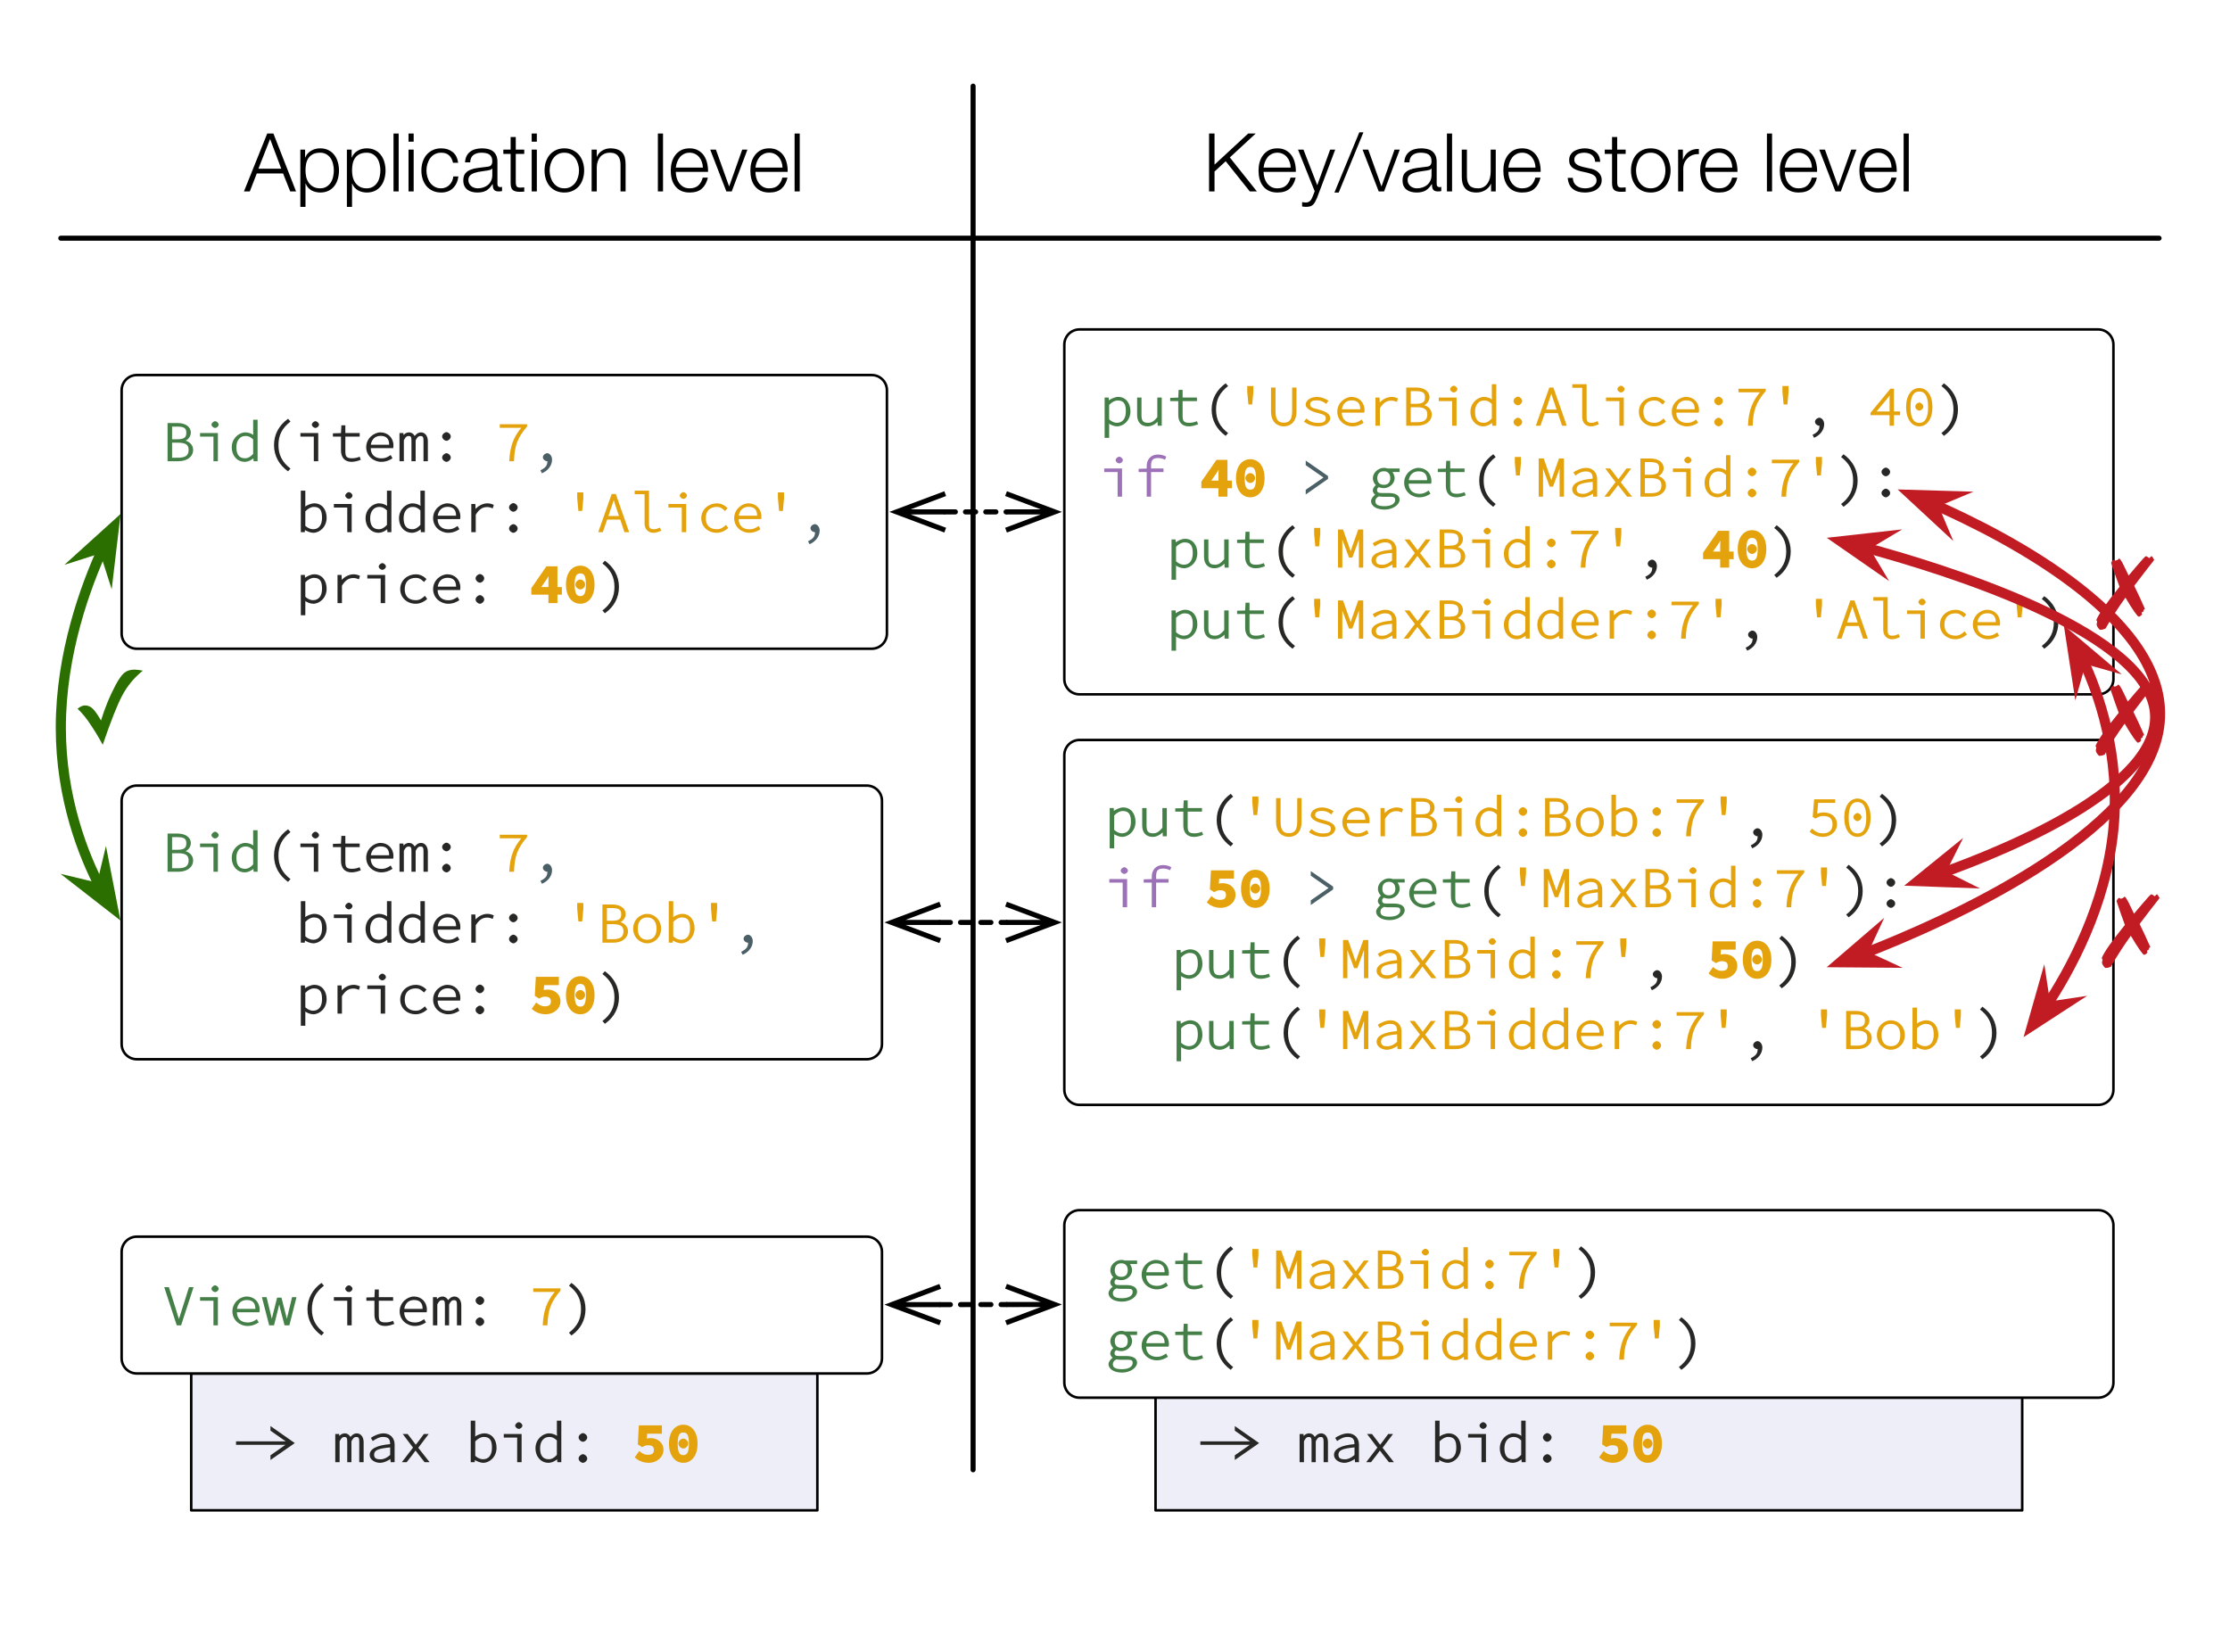 <?xml version="1.0" encoding="UTF-8"?>
<svg xmlns="http://www.w3.org/2000/svg" xmlns:xlink="http://www.w3.org/1999/xlink" width="440pt" height="326pt" viewBox="0 0 440 326" version="1.1">
<defs>
<g>
<symbol overflow="visible" id="glyph0-0">
<path style="stroke:none;" d="M 0.859 0 L 5.922 0 L 5.922 -7.531 L 0.656 -7.531 L 0.656 0 Z M 1.547 -1.062 L 1.547 -6.75 L 1.203 -6.641 L 2.766 -3.875 L 1.203 -1.156 Z M 3.766 -3.766 L 5.359 -6.641 L 5.031 -6.75 L 5.031 -1.062 L 5.359 -1.156 L 3.812 -3.875 Z M 1.688 -0.469 L 2.734 -2.266 L 3.391 -3.406 L 3.203 -3.406 L 3.828 -2.266 L 4.719 -0.703 L 1.828 -0.703 Z M 3.406 -4.328 L 2.812 -5.344 L 1.984 -6.812 L 4.578 -6.812 L 3.766 -5.328 L 3.203 -4.359 L 3.391 -4.359 Z M 3.406 -4.328 "/>
</symbol>
<symbol overflow="visible" id="glyph0-1">
<path style="stroke:none;" d="M 1.047 -3.422 L 11.062 -3.422 L 10.922 -3.656 L 7.641 -1.359 L 7.641 -0.438 L 12.438 -3.766 L 7.641 -7.125 L 7.641 -6.219 L 10.984 -3.875 L 11.125 -4.109 L 0.844 -4.109 L 0.844 -3.422 Z M 1.047 -3.422 "/>
</symbol>
<symbol overflow="visible" id="glyph1-0">
<path style="stroke:none;" d="M 0.859 0 L 5.922 0 L 5.922 -7.531 L 0.656 -7.531 L 0.656 0 Z M 1.547 -1.062 L 1.547 -6.75 L 1.203 -6.641 L 2.766 -3.875 L 1.203 -1.156 Z M 3.766 -3.766 L 5.359 -6.641 L 5.031 -6.75 L 5.031 -1.062 L 5.359 -1.156 L 3.812 -3.875 Z M 1.688 -0.469 L 2.734 -2.266 L 3.391 -3.406 L 3.203 -3.406 L 3.828 -2.266 L 4.719 -0.703 L 1.828 -0.703 Z M 3.406 -4.328 L 2.812 -5.344 L 1.984 -6.812 L 4.578 -6.812 L 3.766 -5.328 L 3.203 -4.359 L 3.391 -4.359 Z M 3.406 -4.328 "/>
</symbol>
<symbol overflow="visible" id="glyph1-1">
<path style="stroke:none;" d=""/>
</symbol>
<symbol overflow="visible" id="glyph1-2">
<path style="stroke:none;" d="M 0.828 0 L 1.484 0 L 1.484 -4.125 C 1.781 -4.672 1.953 -4.969 2.438 -4.969 C 2.938 -4.969 2.984 -4.703 2.984 -3.906 L 2.984 0 L 3.812 0 L 3.812 -4.125 C 4.109 -4.672 4.297 -4.969 4.781 -4.969 C 5.297 -4.969 5.359 -4.703 5.359 -3.906 L 5.359 0 L 6.219 0 L 6.219 -3.953 C 6.219 -5.016 5.625 -5.688 4.875 -5.688 C 4.281 -5.688 3.812 -5.297 3.422 -4.703 L 3.75 -4.609 C 3.609 -5.234 3.094 -5.688 2.516 -5.688 C 1.922 -5.688 1.469 -5.312 1.172 -4.844 L 1.453 -4.844 L 1.391 -5.562 L 0.625 -5.562 L 0.625 0 Z M 0.828 0 "/>
</symbol>
<symbol overflow="visible" id="glyph1-3">
<path style="stroke:none;" d="M 0.812 -1.438 C 0.812 -0.453 1.906 0.125 2.844 0.125 C 3.625 0.125 4.594 -0.344 5.141 -0.797 L 4.891 -0.797 L 4.953 0 L 5.734 0 L 5.734 -3.516 C 5.734 -4.641 4.969 -5.688 3.547 -5.688 C 2.609 -5.688 1.547 -5.156 1.047 -4.797 L 1.422 -4.172 C 2.062 -4.609 2.688 -4.984 3.484 -4.984 C 4.703 -4.984 4.844 -4.312 4.844 -3.562 C 2.203 -3.328 0.812 -2.625 0.812 -1.438 Z M 1.688 -1.469 C 1.688 -2.328 2.375 -2.688 4.859 -2.922 L 4.859 -1.422 C 4.188 -0.844 3.609 -0.562 2.938 -0.562 C 2.219 -0.562 1.688 -0.719 1.688 -1.469 Z M 1.688 -1.469 "/>
</symbol>
<symbol overflow="visible" id="glyph1-4">
<path style="stroke:none;" d="M 0.875 0 L 1.516 0 L 2.641 -1.453 C 2.891 -1.797 3.125 -2.109 3.344 -2.406 L 3.172 -2.406 C 3.406 -2.141 3.656 -1.766 3.891 -1.469 L 5.047 0 L 6.031 0 L 3.797 -2.844 L 5.859 -5.562 L 4.906 -5.562 L 3.891 -4.188 C 3.672 -3.906 3.422 -3.578 3.219 -3.328 L 3.391 -3.328 C 3.188 -3.578 2.969 -3.891 2.766 -4.172 L 1.703 -5.562 L 0.734 -5.562 L 2.766 -2.875 L 0.562 0 Z M 0.875 0 "/>
</symbol>
<symbol overflow="visible" id="glyph1-5">
<path style="stroke:none;" d="M 1.156 0 L 1.734 0 L 1.797 -0.594 L 1.547 -0.594 C 2.031 -0.188 2.875 0.125 3.406 0.125 C 4.703 0.125 6.047 -1.062 6.047 -2.844 C 6.047 -4.484 5.109 -5.688 3.625 -5.688 C 2.938 -5.688 2.047 -5.266 1.828 -5.047 L 1.844 -5.75 L 1.844 -8.188 L 0.953 -8.188 L 0.953 0 Z M 1.844 -1.203 L 1.844 -4.109 C 2.438 -4.703 2.984 -4.984 3.547 -4.984 C 4.844 -4.984 5.141 -4.141 5.141 -2.844 C 5.141 -1.422 4.516 -0.578 3.391 -0.578 C 2.953 -0.578 2.391 -0.75 1.844 -1.25 Z M 1.844 -1.203 "/>
</symbol>
<symbol overflow="visible" id="glyph1-6">
<path style="stroke:none;" d="M 1.062 -4.859 L 3.516 -4.859 L 3.516 0 L 4.391 0 L 4.391 -5.562 L 0.875 -5.562 L 0.875 -4.859 Z M 3.844 -6.562 C 4.141 -6.562 4.547 -6.891 4.547 -7.219 C 4.547 -7.531 4.141 -7.891 3.844 -7.891 C 3.547 -7.891 3.125 -7.531 3.125 -7.219 C 3.125 -6.891 3.547 -6.562 3.844 -6.562 Z M 3.844 -6.562 "/>
</symbol>
<symbol overflow="visible" id="glyph1-7">
<path style="stroke:none;" d="M 0.531 -2.766 C 0.531 -0.984 1.688 0.125 3.062 0.125 C 3.812 0.125 4.625 -0.328 5.031 -0.781 L 4.781 -0.781 L 4.844 0 L 5.625 0 L 5.625 -8.188 L 4.75 -8.188 L 4.75 -5.859 L 4.781 -5.188 C 4.547 -5.375 3.906 -5.688 3.219 -5.688 C 1.906 -5.688 0.531 -4.469 0.531 -2.766 Z M 1.438 -2.766 C 1.438 -4.094 2.141 -4.984 3.25 -4.984 C 3.812 -4.984 4.219 -4.797 4.75 -4.297 L 4.75 -1.438 C 4.219 -0.875 3.75 -0.578 3.141 -0.578 C 1.953 -0.578 1.438 -1.359 1.438 -2.766 Z M 1.438 -2.766 "/>
</symbol>
<symbol overflow="visible" id="glyph1-8">
<path style="stroke:none;" d="M 2.438 -4.891 C 2.438 -4.422 2.953 -4.031 3.297 -4.031 C 3.641 -4.031 4.141 -4.422 4.141 -4.891 C 4.141 -5.328 3.641 -5.734 3.297 -5.734 C 2.953 -5.734 2.438 -5.328 2.438 -4.891 Z M 2.438 -0.719 C 2.438 -0.266 2.953 0.125 3.297 0.125 C 3.641 0.125 4.141 -0.266 4.141 -0.719 C 4.141 -1.172 3.641 -1.578 3.297 -1.578 C 2.953 -1.578 2.438 -1.172 2.438 -0.719 Z M 2.438 -0.719 "/>
</symbol>
<symbol overflow="visible" id="glyph1-9">
<path style="stroke:none;" d="M 1.5 -0.656 C 2.031 -0.172 2.875 0.125 3.391 0.125 C 4.703 0.125 6.047 -1.062 6.047 -2.844 C 6.047 -4.484 5.109 -5.688 3.625 -5.688 C 2.938 -5.688 2.031 -5.266 1.547 -4.797 L 1.797 -4.797 L 1.75 -5.562 L 0.953 -5.562 L 0.953 2.391 L 1.844 2.391 L 1.844 -0.359 Z M 1.844 -1.203 L 1.844 -4.109 C 2.438 -4.703 2.984 -4.984 3.547 -4.984 C 4.844 -4.984 5.141 -4.141 5.141 -2.844 C 5.141 -1.422 4.516 -0.578 3.359 -0.578 C 2.953 -0.578 2.391 -0.75 1.844 -1.25 Z M 1.844 -1.203 "/>
</symbol>
<symbol overflow="visible" id="glyph1-10">
<path style="stroke:none;" d="M 5.438 -5.562 L 4.75 -5.562 L 4.75 -1.672 C 4.078 -0.906 3.672 -0.578 2.922 -0.578 C 1.875 -0.578 1.625 -1.016 1.625 -2.188 L 1.625 -5.562 L 0.766 -5.562 L 0.766 -2.125 C 0.766 -0.688 1.562 0.125 2.844 0.125 C 3.703 0.125 4.484 -0.391 5.031 -1.016 L 4.781 -1.016 L 4.828 0 L 5.625 0 L 5.625 -5.562 Z M 5.438 -5.562 "/>
</symbol>
<symbol overflow="visible" id="glyph1-11">
<path style="stroke:none;" d="M 2.281 -2.109 C 2.281 -0.844 2.922 0.125 4.359 0.125 C 4.859 0.125 5.5 0 6.188 -0.281 L 5.969 -0.891 C 5.422 -0.672 4.984 -0.578 4.422 -0.578 C 3.25 -0.578 3.141 -1.047 3.141 -2.062 L 3.141 -4.859 L 5.969 -4.859 L 5.969 -5.562 L 3.141 -5.562 L 3.141 -7.078 L 2.359 -7.078 L 2.281 -5.547 L 0.688 -5.5 L 0.688 -4.859 L 2.281 -4.859 Z M 2.281 -2.109 "/>
</symbol>
<symbol overflow="visible" id="glyph1-12">
<path style="stroke:none;" d="M 5.141 1.875 L 5.516 1.453 C 3.844 0.156 3.141 -1.281 3.141 -3.188 C 3.141 -5.109 3.844 -6.531 5.516 -7.828 L 5.031 -8.375 C 3.281 -7.109 2.266 -5.344 2.266 -3.188 C 2.266 -1.031 3.281 0.734 5.031 2 Z M 5.141 1.875 "/>
</symbol>
<symbol overflow="visible" id="glyph1-13">
<path style="stroke:none;" d="M 3.109 -4.188 L 3.672 -4.188 L 3.906 -6.719 L 3.891 -7.844 L 2.688 -7.844 L 2.688 -6.719 L 2.922 -4.188 Z M 3.109 -4.188 "/>
</symbol>
<symbol overflow="visible" id="glyph1-14">
<path style="stroke:none;" d="M 0.781 -2.844 C 0.781 -0.656 2.094 0.125 3.297 0.125 C 4.516 0.125 5.812 -0.656 5.812 -2.844 L 5.812 -7.531 L 4.953 -7.531 L 4.953 -2.906 C 4.953 -1.031 4.297 -0.609 3.297 -0.609 C 2.328 -0.609 1.672 -1.031 1.672 -2.906 L 1.672 -7.531 L 0.781 -7.531 Z M 0.781 -2.844 "/>
</symbol>
<symbol overflow="visible" id="glyph1-15">
<path style="stroke:none;" d="M 0.766 -0.734 C 1.391 -0.281 2.422 0.125 3.516 0.125 C 4.891 0.125 5.875 -0.688 5.875 -1.484 C 5.875 -2.25 5.141 -2.812 3.484 -3.219 C 2.406 -3.469 1.906 -3.656 1.906 -4.172 C 1.906 -4.656 2.094 -5 3.266 -5 C 3.984 -5 4.438 -4.797 5.078 -4.312 L 5.516 -4.922 C 4.922 -5.375 3.984 -5.688 3.281 -5.688 C 1.859 -5.688 1.016 -4.906 1.016 -4.141 C 1.016 -3.438 2.094 -2.828 3.281 -2.547 C 4.844 -2.172 4.984 -1.953 4.984 -1.469 C 4.984 -0.906 4.625 -0.562 3.531 -0.562 C 2.438 -0.562 1.891 -0.812 1.156 -1.422 L 0.672 -0.812 Z M 0.766 -0.734 "/>
</symbol>
<symbol overflow="visible" id="glyph1-16">
<path style="stroke:none;" d="M 0.656 -2.766 C 0.656 -1.031 2.109 0.125 3.625 0.125 C 4.562 0.125 5.281 -0.203 5.844 -0.578 L 5.484 -1.219 C 4.797 -0.75 4.375 -0.562 3.672 -0.562 C 2.297 -0.562 1.562 -1.375 1.547 -2.578 L 5.984 -2.578 C 6.031 -2.844 6.031 -2.969 6.031 -3.109 C 6.031 -4.625 4.922 -5.688 3.484 -5.688 C 2.141 -5.688 0.656 -4.484 0.656 -2.766 Z M 1.547 -3.109 C 1.688 -4.359 2.453 -5 3.5 -5 C 4.625 -5 5.188 -4.438 5.188 -3.25 L 1.562 -3.25 Z M 1.547 -3.109 "/>
</symbol>
<symbol overflow="visible" id="glyph1-17">
<path style="stroke:none;" d="M 1.797 0 L 2.469 0 L 2.469 -3.438 C 3.141 -4.531 3.812 -4.953 4.703 -4.953 C 5.109 -4.953 5.312 -4.891 5.828 -4.703 L 6.031 -5.375 C 5.625 -5.594 5.125 -5.688 4.781 -5.688 C 3.719 -5.688 2.719 -5.047 2.172 -4.25 L 2.453 -4.25 L 2.391 -5.562 L 1.594 -5.562 L 1.594 0 Z M 1.797 0 "/>
</symbol>
<symbol overflow="visible" id="glyph1-18">
<path style="stroke:none;" d="M 1.266 0 L 3.219 0 C 4.859 0 6.109 -0.844 6.109 -2.25 C 6.109 -3.25 5.25 -3.984 4.359 -4.109 L 4.359 -3.953 C 5.031 -4.125 5.656 -4.859 5.656 -5.625 C 5.656 -6.828 4.531 -7.531 3.078 -7.531 L 1.062 -7.531 L 1.062 0 Z M 1.953 -4.188 L 1.953 -6.828 L 2.938 -6.828 C 4.266 -6.828 4.766 -6.562 4.766 -5.625 C 4.766 -4.672 4.359 -4.328 2.875 -4.328 L 1.953 -4.328 Z M 1.953 -0.547 L 1.953 -3.656 L 3.094 -3.656 C 4.562 -3.656 5.219 -3.281 5.219 -2.25 C 5.219 -1.078 4.531 -0.688 3.094 -0.688 L 1.953 -0.688 Z M 1.953 -0.547 "/>
</symbol>
<symbol overflow="visible" id="glyph1-19">
<path style="stroke:none;" d="M 2.203 -3.047 L 2.656 -4.406 C 2.953 -5.266 3.219 -6.016 3.438 -6.781 L 3.156 -6.781 C 3.375 -6.016 3.625 -5.266 3.922 -4.406 L 4.328 -3.188 L 2.25 -3.188 Z M 5.562 0 L 6.344 0 L 3.703 -7.531 L 2.891 -7.531 L 0.234 0 L 1.141 0 L 2 -2.484 L 4.578 -2.484 L 5.406 0 Z M 5.562 0 "/>
</symbol>
<symbol overflow="visible" id="glyph1-20">
<path style="stroke:none;" d="M 1.016 -7.484 L 2.781 -7.484 L 2.781 -1.734 C 2.781 -0.531 3.547 0.125 4.547 0.125 C 5.062 0.125 5.438 -0.031 6.078 -0.281 L 5.812 -0.906 C 5.281 -0.656 4.953 -0.578 4.609 -0.578 C 3.859 -0.578 3.656 -0.828 3.656 -1.656 L 3.656 -8.188 L 0.828 -8.188 L 0.828 -7.484 Z M 1.016 -7.484 "/>
</symbol>
<symbol overflow="visible" id="glyph1-21">
<path style="stroke:none;" d="M 0.766 -2.766 C 0.766 -1.016 2.172 0.125 3.812 0.125 C 4.641 0.125 5.453 -0.234 6.094 -0.828 L 5.641 -1.438 C 5 -0.844 4.547 -0.578 3.844 -0.578 C 2.422 -0.578 1.656 -1.375 1.656 -2.766 C 1.656 -4.156 2.438 -4.984 3.844 -4.984 C 4.5 -4.984 4.859 -4.734 5.469 -4.172 L 5.953 -4.75 C 5.438 -5.266 4.719 -5.688 3.844 -5.688 C 2.25 -5.688 0.766 -4.531 0.766 -2.766 Z M 0.766 -2.766 "/>
</symbol>
<symbol overflow="visible" id="glyph1-22">
<path style="stroke:none;" d="M 2.688 0 L 3.422 0 C 3.516 -2.906 4.016 -4.547 6 -6.844 L 6 -7.297 L 0.609 -7.297 L 0.609 -6.594 L 4.844 -6.594 C 3.359 -4.781 2.609 -2.984 2.484 0 Z M 2.688 0 "/>
</symbol>
<symbol overflow="visible" id="glyph1-23">
<path style="stroke:none;" d="M 2.438 2.328 C 3.453 1.875 4.328 0.906 4.328 -0.312 C 4.328 -1 3.875 -1.578 3.359 -1.578 C 3.031 -1.578 2.516 -1.234 2.516 -0.781 C 2.516 -0.344 2.984 0 3.359 0 C 3.438 0 3.531 -0.016 3.406 0.016 C 3.391 0.797 3.141 1.25 2.031 1.797 L 2.328 2.375 Z M 2.438 2.328 "/>
</symbol>
<symbol overflow="visible" id="glyph1-24">
<path style="stroke:none;" d="M 1.25 -2.562 L 3.656 -5.453 C 3.891 -5.781 4.125 -6.078 4.312 -6.359 L 4.062 -6.359 C 4.062 -6.141 4.047 -5.766 4.031 -5.422 L 4.031 -2.812 L 1.453 -2.812 Z M 5.922 -2.812 L 4.891 -2.812 L 4.891 -7.312 L 4.203 -7.312 L 0.266 -2.547 L 0.266 -2.094 L 4.031 -2.094 L 4.031 0 L 4.891 0 L 4.891 -2.094 L 6.109 -2.094 L 6.109 -2.812 Z M 5.922 -2.812 "/>
</symbol>
<symbol overflow="visible" id="glyph1-25">
<path style="stroke:none;" d="M 3.297 0.125 C 4.828 0.125 5.891 -1.359 5.891 -3.672 C 5.891 -6 4.828 -7.438 3.297 -7.438 C 1.766 -7.438 0.688 -6 0.688 -3.672 C 0.688 -1.359 1.766 0.125 3.297 0.125 Z M 3.297 -6.75 C 4.438 -6.75 5.031 -5.812 5.031 -3.672 C 5.031 -1.547 4.438 -0.562 3.297 -0.562 C 2.156 -0.562 1.562 -1.547 1.562 -3.672 C 1.562 -5.812 2.156 -6.75 3.297 -6.75 Z M 3.297 -2.984 C 3.609 -2.984 4.094 -3.344 4.094 -3.766 C 4.094 -4.203 3.609 -4.578 3.297 -4.578 C 2.984 -4.578 2.5 -4.203 2.5 -3.766 C 2.5 -3.344 2.984 -2.984 3.297 -2.984 Z M 3.297 -2.984 "/>
</symbol>
<symbol overflow="visible" id="glyph1-26">
<path style="stroke:none;" d="M 1.719 1.875 C 3.297 0.734 4.328 -1.031 4.328 -3.188 C 4.328 -5.344 3.297 -7.109 1.547 -8.375 L 1.062 -7.828 C 2.75 -6.531 3.438 -5.109 3.438 -3.188 C 3.438 -1.281 2.75 0.156 1.062 1.453 L 1.547 2 Z M 1.719 1.875 "/>
</symbol>
<symbol overflow="visible" id="glyph1-27">
<path style="stroke:none;" d="M 6.312 -8 C 5.781 -8.25 5.297 -8.312 4.828 -8.312 C 3.516 -8.312 2.656 -7.375 2.656 -6.047 L 2.656 -5.547 L 1.062 -5.5 L 1.062 -4.859 L 2.656 -4.859 L 2.656 0 L 3.516 0 L 3.516 -4.859 L 5.969 -4.859 L 5.969 -5.562 L 3.516 -5.562 L 3.516 -6.094 C 3.516 -7.078 3.75 -7.625 4.859 -7.625 C 5.359 -7.625 5.672 -7.562 6.266 -7.297 L 6.516 -7.891 Z M 6.312 -8 "/>
</symbol>
<symbol overflow="visible" id="glyph1-28">
<path style="stroke:none;" d="M 5.375 -4.109 L 1.031 -7.125 L 1.031 -6.219 L 4.578 -3.75 L 4.578 -3.812 L 1.031 -1.359 L 1.031 -0.438 L 5.438 -3.516 L 5.438 -4.062 Z M 5.375 -4.109 "/>
</symbol>
<symbol overflow="visible" id="glyph1-29">
<path style="stroke:none;" d="M 1.578 0.891 C 1.578 0.5 1.734 0.219 2.266 -0.062 C 2.484 -0.016 2.781 0.016 3.047 0.016 L 4.297 0.016 C 5.219 0.016 5.484 0.062 5.484 0.656 C 5.484 1.312 4.812 1.875 3.359 1.875 C 2.031 1.875 1.578 1.531 1.578 0.891 Z M 0.719 0.875 C 0.719 1.797 1.734 2.547 3.391 2.547 C 5.094 2.547 6.359 1.516 6.359 0.609 C 6.359 -0.234 5.594 -0.719 4.25 -0.719 L 2.953 -0.719 C 2.219 -0.719 1.906 -0.812 1.906 -1.312 C 1.906 -1.609 2.062 -1.766 2.25 -1.875 C 2.422 -1.797 2.922 -1.688 3.25 -1.688 C 4.328 -1.688 5.375 -2.578 5.375 -3.656 C 5.375 -4.219 5.031 -4.781 4.938 -4.875 L 6.359 -4.875 L 6.359 -5.562 L 3.969 -5.562 C 3.766 -5.641 3.531 -5.688 3.25 -5.688 C 2.172 -5.688 1.078 -4.75 1.078 -3.656 C 1.078 -3.031 1.422 -2.469 1.703 -2.25 L 1.703 -2.312 C 1.359 -2.062 1.062 -1.594 1.062 -1.25 C 1.062 -0.812 1.406 -0.438 1.609 -0.344 L 1.609 -0.422 C 1.094 -0.109 0.719 0.469 0.719 0.875 Z M 3.25 -2.344 C 2.438 -2.344 1.953 -2.797 1.953 -3.656 C 1.953 -4.516 2.438 -5.016 3.25 -5.016 C 4.047 -5.016 4.516 -4.516 4.516 -3.656 C 4.516 -2.797 4.047 -2.344 3.25 -2.344 Z M 3.25 -2.344 "/>
</symbol>
<symbol overflow="visible" id="glyph1-30">
<path style="stroke:none;" d="M 1 0 L 1.656 0 L 1.656 -5.203 C 1.656 -5.688 1.609 -6.344 1.594 -6.703 L 1.266 -6.703 L 1.656 -5.531 L 2.969 -1.984 L 3.625 -1.984 L 4.922 -5.531 L 5.297 -6.703 L 4.969 -6.703 C 4.969 -6.344 4.922 -5.688 4.922 -5.203 L 4.922 0 L 5.781 0 L 5.781 -7.531 L 4.797 -7.531 L 3.547 -4 L 3.172 -2.859 L 3.438 -2.859 L 3.031 -4 L 1.797 -7.531 L 0.797 -7.531 L 0.797 0 Z M 1 0 "/>
</symbol>
<symbol overflow="visible" id="glyph1-31">
<path style="stroke:none;" d="M 0.531 -2.766 C 0.531 -1.016 1.906 0.125 3.297 0.125 C 4.688 0.125 6.047 -1.016 6.047 -2.766 C 6.047 -4.531 4.688 -5.688 3.297 -5.688 C 1.906 -5.688 0.531 -4.531 0.531 -2.766 Z M 1.438 -2.766 C 1.438 -4.156 2.109 -4.984 3.297 -4.984 C 4.484 -4.984 5.141 -4.156 5.141 -2.766 C 5.141 -1.375 4.484 -0.578 3.297 -0.578 C 2.109 -0.578 1.438 -1.375 1.438 -2.766 Z M 1.438 -2.766 "/>
</symbol>
<symbol overflow="visible" id="glyph1-32">
<path style="stroke:none;" d="M 0.531 -0.844 C 1.062 -0.391 1.875 0.125 3.156 0.125 C 4.438 0.125 5.859 -0.844 5.859 -2.344 C 5.859 -3.891 4.625 -4.703 3.25 -4.703 C 2.625 -4.703 2.188 -4.547 1.953 -4.438 L 2.141 -6.594 L 5.5 -6.594 L 5.5 -7.297 L 1.344 -7.297 L 1.062 -3.812 L 1.594 -3.484 C 2.25 -3.844 2.531 -4 3.172 -4 C 4.406 -4 4.969 -3.453 4.969 -2.328 C 4.969 -1.188 4.25 -0.578 3.156 -0.578 C 2.031 -0.578 1.578 -0.953 0.922 -1.531 L 0.453 -0.922 Z M 0.531 -0.844 "/>
</symbol>
<symbol overflow="visible" id="glyph1-33">
<path style="stroke:none;" d="M 3.031 0 L 3.734 0 L 6.188 -7.531 L 5.297 -7.531 L 3.906 -3.141 C 3.625 -2.25 3.438 -1.594 3.172 -0.859 L 3.438 -0.859 C 3.172 -1.594 2.984 -2.25 2.719 -3.141 L 1.328 -7.531 L 0.406 -7.531 L 2.875 0 Z M 3.031 0 "/>
</symbol>
<symbol overflow="visible" id="glyph1-34">
<path style="stroke:none;" d="M 1.484 0 L 2.266 0 L 3.109 -3.344 C 3.25 -3.891 3.359 -4.391 3.438 -4.734 L 3.156 -4.734 C 3.25 -4.359 3.359 -3.875 3.469 -3.359 L 4.344 0 L 5.297 0 L 6.703 -5.562 L 5.828 -5.562 L 4.969 -1.984 C 4.844 -1.5 4.734 -1.062 4.656 -0.719 L 4.938 -0.719 C 4.844 -1.062 4.734 -1.5 4.625 -1.984 L 3.734 -5.469 L 2.875 -5.469 L 2 -1.984 C 1.875 -1.5 1.766 -1.062 1.688 -0.719 L 1.969 -0.719 C 1.906 -1.062 1.797 -1.5 1.672 -1.984 L 0.797 -5.562 L -0.125 -5.562 L 1.312 0 Z M 1.484 0 "/>
</symbol>
<symbol overflow="visible" id="glyph2-0">
<path style="stroke:none;" d="M 0.391 0 L 6.344 0 L 6.344 -7.531 L 0.234 -7.531 L 0.234 0 Z M 1.594 -1.844 L 1.594 -5.922 L 1.359 -5.812 L 2.359 -3.875 L 1.359 -1.938 Z M 4.188 -3.766 L 5.219 -5.812 L 4.984 -5.922 L 4.984 -1.844 L 5.219 -1.938 L 4.234 -3.875 Z M 2.484 -1.031 L 2.922 -1.891 L 3.359 -2.922 L 3.234 -2.922 L 3.656 -1.891 L 3.984 -1.281 L 2.609 -1.281 Z M 3.406 -4.688 L 2.875 -5.859 L 2.672 -6.25 L 3.906 -6.25 L 3.688 -5.844 L 3.25 -4.828 L 3.344 -4.828 Z M 3.406 -4.688 "/>
</symbol>
<symbol overflow="visible" id="glyph2-1">
<path style="stroke:none;" d="M 0.406 -0.875 C 0.984 -0.328 1.906 0.125 3.109 0.125 C 4.547 0.125 5.984 -0.891 5.984 -2.438 C 5.984 -3.922 4.734 -4.75 3.453 -4.75 C 3.109 -4.75 2.844 -4.703 2.688 -4.641 L 2.766 -5.625 L 5.672 -5.625 L 5.672 -7.266 L 1.125 -7.266 L 0.922 -3.516 L 1.766 -2.969 C 2.344 -3.281 2.5 -3.344 2.953 -3.344 C 3.703 -3.344 4.094 -3.109 4.094 -2.391 C 4.094 -1.688 3.672 -1.453 2.875 -1.453 C 2.219 -1.453 1.781 -1.719 1.203 -2.203 L 0.312 -0.953 Z M 0.406 -0.875 "/>
</symbol>
<symbol overflow="visible" id="glyph2-2">
<path style="stroke:none;" d="M 3.297 0.125 C 4.922 0.125 6.109 -1.281 6.109 -3.656 C 6.109 -6.031 4.922 -7.391 3.297 -7.391 C 1.688 -7.391 0.469 -6.031 0.469 -3.656 C 0.469 -1.281 1.688 0.125 3.297 0.125 Z M 3.297 -5.859 C 4 -5.859 4.406 -5.469 4.406 -3.656 C 4.406 -1.844 4 -1.391 3.297 -1.391 C 2.609 -1.391 2.188 -1.844 2.188 -3.656 C 2.188 -5.469 2.609 -5.859 3.297 -5.859 Z M 3.297 -2.703 C 3.766 -2.703 4.25 -3.172 4.25 -3.672 C 4.25 -4.188 3.766 -4.656 3.297 -4.656 C 2.844 -4.656 2.328 -4.188 2.328 -3.672 C 2.328 -3.172 2.844 -2.703 3.297 -2.703 Z M 3.297 -2.703 "/>
</symbol>
<symbol overflow="visible" id="glyph2-3">
<path style="stroke:none;" d="M 2.031 -2.938 L 3.094 -4.453 C 3.328 -4.844 3.625 -5.25 3.828 -5.609 L 3.656 -5.609 C 3.641 -5.297 3.609 -4.656 3.609 -4.219 L 3.609 -3.172 L 2.203 -3.172 Z M 6.141 -3.172 L 5.391 -3.172 L 5.391 -7.266 L 3.219 -7.266 L 0.234 -2.953 L 0.234 -1.672 L 3.609 -1.672 L 3.609 0 L 5.391 0 L 5.391 -1.672 L 6.266 -1.672 L 6.266 -3.172 Z M 6.141 -3.172 "/>
</symbol>
<symbol overflow="visible" id="glyph3-0">
<path style="stroke:none;" d="M 7.078 -0.125 L 0.922 -0.125 L 0.922 -8.062 L 7.078 -8.062 Z M 0.797 -8.188 L 0.797 0 L 7.203 0 L 7.203 -8.188 Z M 0.797 -8.188 "/>
</symbol>
<symbol overflow="visible" id="glyph3-1">
<path style="stroke:none;" d="M 2.766 -4.484 L 5.062 -10.344 L 7.266 -4.484 Z M 4.5 -11.422 L -0.094 0 L 1.062 0 L 2.438 -3.547 L 7.625 -3.547 L 9.031 0 L 10.188 0 L 5.719 -11.422 Z M 4.5 -11.422 "/>
</symbol>
<symbol overflow="visible" id="glyph3-2">
<path style="stroke:none;" d="M 0.953 -8.25 L 0.953 3.047 L 1.969 3.047 L 1.969 -1.562 L 2 -1.562 C 2.102 -1.27 2.254 -1.008 2.453 -0.781 C 2.648 -0.562 2.875 -0.375 3.125 -0.219 C 3.383 -0.07 3.664 0.035 3.969 0.109 C 4.27 0.18 4.566 0.219 4.859 0.219 C 5.492 0.219 6.039 0.102 6.5 -0.125 C 6.969 -0.352 7.352 -0.664 7.656 -1.062 C 7.969 -1.457 8.195 -1.922 8.344 -2.453 C 8.5 -2.984 8.578 -3.539 8.578 -4.125 C 8.578 -4.719 8.5 -5.273 8.344 -5.797 C 8.195 -6.328 7.969 -6.789 7.656 -7.188 C 7.352 -7.594 6.969 -7.91 6.5 -8.141 C 6.039 -8.379 5.492 -8.5 4.859 -8.5 C 4.191 -8.5 3.594 -8.336 3.062 -8.016 C 2.531 -7.703 2.148 -7.258 1.922 -6.688 L 1.891 -6.688 L 1.891 -8.25 Z M 7.562 -4.125 C 7.562 -3.695 7.508 -3.27 7.406 -2.844 C 7.312 -2.426 7.156 -2.051 6.938 -1.719 C 6.719 -1.395 6.438 -1.129 6.094 -0.922 C 5.75 -0.711 5.336 -0.609 4.859 -0.609 C 4.328 -0.609 3.875 -0.711 3.5 -0.922 C 3.133 -1.129 2.836 -1.395 2.609 -1.719 C 2.379 -2.051 2.211 -2.426 2.109 -2.844 C 2.016 -3.27 1.969 -3.695 1.969 -4.125 C 1.969 -4.594 2.008 -5.039 2.094 -5.469 C 2.188 -5.895 2.344 -6.27 2.562 -6.594 C 2.789 -6.914 3.094 -7.172 3.469 -7.359 C 3.844 -7.547 4.305 -7.641 4.859 -7.641 C 5.336 -7.641 5.75 -7.535 6.094 -7.328 C 6.438 -7.129 6.719 -6.863 6.938 -6.531 C 7.156 -6.195 7.312 -5.816 7.406 -5.391 C 7.508 -4.973 7.562 -4.551 7.562 -4.125 Z M 7.562 -4.125 "/>
</symbol>
<symbol overflow="visible" id="glyph3-3">
<path style="stroke:none;" d="M 0.969 -11.422 L 0.969 0 L 1.984 0 L 1.984 -11.422 Z M 0.969 -11.422 "/>
</symbol>
<symbol overflow="visible" id="glyph3-4">
<path style="stroke:none;" d="M 0.969 -11.422 L 0.969 -9.812 L 1.984 -9.812 L 1.984 -11.422 Z M 0.969 -8.25 L 0.969 0 L 1.984 0 L 1.984 -8.25 Z M 0.969 -8.25 "/>
</symbol>
<symbol overflow="visible" id="glyph3-5">
<path style="stroke:none;" d="M 6.781 -5.656 L 7.797 -5.656 C 7.672 -6.613 7.301 -7.328 6.688 -7.797 C 6.082 -8.266 5.336 -8.5 4.453 -8.5 C 3.816 -8.5 3.254 -8.379 2.766 -8.141 C 2.285 -7.91 1.879 -7.598 1.547 -7.203 C 1.223 -6.805 0.973 -6.344 0.797 -5.812 C 0.629 -5.289 0.547 -4.727 0.547 -4.125 C 0.547 -3.531 0.629 -2.969 0.797 -2.438 C 0.973 -1.906 1.223 -1.441 1.547 -1.047 C 1.879 -0.66 2.285 -0.352 2.766 -0.125 C 3.254 0.102 3.816 0.219 4.453 0.219 C 5.391 0.219 6.156 -0.055 6.75 -0.609 C 7.344 -1.172 7.711 -1.953 7.859 -2.953 L 6.844 -2.953 C 6.812 -2.617 6.727 -2.305 6.594 -2.016 C 6.457 -1.723 6.281 -1.473 6.062 -1.266 C 5.852 -1.055 5.609 -0.895 5.328 -0.781 C 5.047 -0.664 4.754 -0.609 4.453 -0.609 C 3.973 -0.609 3.551 -0.707 3.188 -0.906 C 2.82 -1.113 2.52 -1.379 2.281 -1.703 C 2.039 -2.035 1.859 -2.41 1.734 -2.828 C 1.609 -3.254 1.547 -3.688 1.547 -4.125 C 1.547 -4.562 1.609 -4.988 1.734 -5.406 C 1.859 -5.832 2.039 -6.211 2.281 -6.547 C 2.52 -6.879 2.82 -7.145 3.188 -7.344 C 3.551 -7.539 3.973 -7.641 4.453 -7.641 C 5.117 -7.641 5.641 -7.461 6.016 -7.109 C 6.391 -6.766 6.645 -6.281 6.781 -5.656 Z M 6.781 -5.656 "/>
</symbol>
<symbol overflow="visible" id="glyph3-6">
<path style="stroke:none;" d="M 0.859 -5.734 L 1.875 -5.734 C 1.895 -6.398 2.109 -6.883 2.516 -7.188 C 2.922 -7.488 3.441 -7.641 4.078 -7.641 C 4.379 -7.641 4.66 -7.613 4.922 -7.562 C 5.18 -7.52 5.41 -7.438 5.609 -7.312 C 5.805 -7.188 5.957 -7.016 6.062 -6.797 C 6.176 -6.578 6.234 -6.297 6.234 -5.953 C 6.234 -5.723 6.203 -5.539 6.141 -5.406 C 6.086 -5.27 6.008 -5.16 5.906 -5.078 C 5.801 -4.992 5.664 -4.938 5.5 -4.906 C 5.344 -4.875 5.156 -4.848 4.938 -4.828 C 4.395 -4.766 3.859 -4.695 3.328 -4.625 C 2.805 -4.562 2.332 -4.441 1.906 -4.266 C 1.488 -4.098 1.148 -3.852 0.891 -3.531 C 0.641 -3.207 0.516 -2.754 0.516 -2.172 C 0.516 -1.754 0.582 -1.395 0.719 -1.094 C 0.863 -0.789 1.062 -0.539 1.312 -0.344 C 1.57 -0.145 1.867 -0.004 2.203 0.078 C 2.535 0.172 2.895 0.219 3.281 0.219 C 3.688 0.219 4.035 0.18 4.328 0.109 C 4.617 0.035 4.879 -0.066 5.109 -0.203 C 5.336 -0.348 5.547 -0.523 5.734 -0.734 C 5.922 -0.941 6.102 -1.176 6.281 -1.438 L 6.312 -1.438 C 6.312 -1.227 6.328 -1.035 6.359 -0.859 C 6.391 -0.68 6.445 -0.523 6.531 -0.391 C 6.613 -0.266 6.734 -0.164 6.891 -0.094 C 7.047 -0.031 7.25 0 7.5 0 C 7.645 0 7.758 -0.004 7.844 -0.016 C 7.938 -0.023 8.039 -0.039 8.156 -0.062 L 8.156 -0.906 C 8.062 -0.863 7.957 -0.844 7.844 -0.844 C 7.445 -0.844 7.25 -1.047 7.25 -1.453 L 7.25 -5.844 C 7.25 -6.395 7.156 -6.844 6.969 -7.188 C 6.789 -7.539 6.555 -7.812 6.266 -8 C 5.984 -8.188 5.66 -8.316 5.297 -8.391 C 4.93 -8.461 4.566 -8.5 4.203 -8.5 C 3.723 -8.5 3.285 -8.441 2.891 -8.328 C 2.492 -8.223 2.148 -8.055 1.859 -7.828 C 1.566 -7.609 1.332 -7.32 1.156 -6.969 C 0.988 -6.625 0.891 -6.211 0.859 -5.734 Z M 6.234 -4.516 L 6.234 -3.203 C 6.234 -2.797 6.156 -2.43 6 -2.109 C 5.852 -1.785 5.645 -1.508 5.375 -1.281 C 5.113 -1.062 4.805 -0.895 4.453 -0.781 C 4.109 -0.664 3.742 -0.609 3.359 -0.609 C 3.129 -0.609 2.898 -0.645 2.672 -0.719 C 2.453 -0.789 2.254 -0.898 2.078 -1.047 C 1.91 -1.191 1.773 -1.363 1.672 -1.562 C 1.566 -1.758 1.516 -1.984 1.516 -2.234 C 1.516 -2.641 1.633 -2.953 1.875 -3.172 C 2.113 -3.391 2.422 -3.555 2.797 -3.672 C 3.172 -3.797 3.582 -3.883 4.031 -3.938 C 4.488 -4 4.93 -4.066 5.359 -4.141 C 5.492 -4.16 5.648 -4.195 5.828 -4.25 C 6.016 -4.312 6.141 -4.398 6.203 -4.516 Z M 6.234 -4.516 "/>
</symbol>
<symbol overflow="visible" id="glyph3-7">
<path style="stroke:none;" d="M 2.562 -8.25 L 2.562 -10.734 L 1.547 -10.734 L 1.547 -8.25 L 0.109 -8.25 L 0.109 -7.406 L 1.547 -7.406 L 1.547 -1.766 C 1.535 -1.055 1.664 -0.57 1.938 -0.312 C 2.207 -0.051 2.676 0.078 3.344 0.078 C 3.488 0.078 3.633 0.07 3.781 0.062 C 3.938 0.051 4.086 0.047 4.234 0.047 L 4.234 -0.797 C 3.953 -0.766 3.664 -0.75 3.375 -0.75 C 3.008 -0.77 2.781 -0.875 2.688 -1.062 C 2.602 -1.25 2.562 -1.508 2.562 -1.844 L 2.562 -7.406 L 4.234 -7.406 L 4.234 -8.25 Z M 2.562 -8.25 "/>
</symbol>
<symbol overflow="visible" id="glyph3-8">
<path style="stroke:none;" d="M 4.453 -7.641 C 4.93 -7.641 5.348 -7.539 5.703 -7.344 C 6.066 -7.145 6.367 -6.879 6.609 -6.547 C 6.848 -6.211 7.031 -5.832 7.156 -5.406 C 7.281 -4.988 7.344 -4.562 7.344 -4.125 C 7.344 -3.688 7.281 -3.254 7.156 -2.828 C 7.031 -2.41 6.848 -2.035 6.609 -1.703 C 6.367 -1.379 6.066 -1.113 5.703 -0.906 C 5.348 -0.707 4.93 -0.609 4.453 -0.609 C 3.973 -0.609 3.551 -0.707 3.188 -0.906 C 2.82 -1.113 2.52 -1.379 2.281 -1.703 C 2.039 -2.035 1.859 -2.41 1.734 -2.828 C 1.609 -3.254 1.547 -3.688 1.547 -4.125 C 1.547 -4.562 1.609 -4.988 1.734 -5.406 C 1.859 -5.832 2.039 -6.211 2.281 -6.547 C 2.52 -6.879 2.82 -7.145 3.188 -7.344 C 3.551 -7.539 3.973 -7.641 4.453 -7.641 Z M 4.453 -8.5 C 3.816 -8.5 3.254 -8.379 2.766 -8.141 C 2.285 -7.91 1.879 -7.598 1.547 -7.203 C 1.223 -6.805 0.973 -6.344 0.797 -5.812 C 0.629 -5.289 0.547 -4.727 0.547 -4.125 C 0.547 -3.531 0.629 -2.969 0.797 -2.438 C 0.973 -1.906 1.223 -1.441 1.547 -1.047 C 1.879 -0.66 2.285 -0.352 2.766 -0.125 C 3.254 0.102 3.816 0.219 4.453 0.219 C 5.078 0.219 5.629 0.102 6.109 -0.125 C 6.598 -0.352 7.008 -0.66 7.344 -1.047 C 7.676 -1.441 7.926 -1.906 8.094 -2.438 C 8.27 -2.969 8.359 -3.531 8.359 -4.125 C 8.359 -4.727 8.27 -5.289 8.094 -5.812 C 7.926 -6.344 7.676 -6.805 7.344 -7.203 C 7.008 -7.598 6.598 -7.91 6.109 -8.141 C 5.629 -8.379 5.078 -8.5 4.453 -8.5 Z M 4.453 -8.5 "/>
</symbol>
<symbol overflow="visible" id="glyph3-9">
<path style="stroke:none;" d="M 0.938 -8.25 L 0.938 0 L 1.953 0 L 1.953 -4.812 C 1.961 -5.219 2.031 -5.594 2.156 -5.938 C 2.281 -6.289 2.445 -6.594 2.656 -6.844 C 2.875 -7.094 3.141 -7.285 3.453 -7.422 C 3.773 -7.566 4.141 -7.641 4.547 -7.641 C 4.953 -7.641 5.289 -7.578 5.562 -7.453 C 5.832 -7.328 6.047 -7.148 6.203 -6.922 C 6.367 -6.703 6.484 -6.441 6.547 -6.141 C 6.609 -5.836 6.641 -5.508 6.641 -5.156 L 6.641 0 L 7.641 0 L 7.641 -5.312 C 7.641 -5.801 7.594 -6.242 7.5 -6.641 C 7.406 -7.035 7.238 -7.367 7 -7.641 C 6.77 -7.91 6.457 -8.117 6.062 -8.266 C 5.676 -8.422 5.195 -8.5 4.625 -8.5 C 4.039 -8.5 3.5 -8.344 3 -8.031 C 2.508 -7.727 2.172 -7.328 1.984 -6.828 L 1.953 -6.828 L 1.953 -8.25 Z M 0.938 -8.25 "/>
</symbol>
<symbol overflow="visible" id="glyph3-10">
<path style="stroke:none;" d=""/>
</symbol>
<symbol overflow="visible" id="glyph3-11">
<path style="stroke:none;" d="M 6.891 -4.703 L 1.547 -4.703 C 1.586 -5.078 1.676 -5.441 1.812 -5.797 C 1.945 -6.16 2.125 -6.477 2.344 -6.75 C 2.57 -7.02 2.844 -7.234 3.156 -7.391 C 3.477 -7.555 3.848 -7.641 4.266 -7.641 C 4.672 -7.641 5.035 -7.555 5.359 -7.391 C 5.68 -7.234 5.953 -7.02 6.172 -6.75 C 6.398 -6.477 6.57 -6.164 6.688 -5.812 C 6.812 -5.457 6.879 -5.086 6.891 -4.703 Z M 1.547 -3.859 L 7.906 -3.859 C 7.926 -4.43 7.867 -5 7.734 -5.562 C 7.609 -6.125 7.398 -6.617 7.109 -7.047 C 6.816 -7.484 6.438 -7.832 5.969 -8.094 C 5.5 -8.363 4.93 -8.5 4.266 -8.5 C 3.617 -8.5 3.055 -8.375 2.578 -8.125 C 2.109 -7.875 1.723 -7.539 1.422 -7.125 C 1.117 -6.719 0.895 -6.25 0.75 -5.719 C 0.613 -5.195 0.547 -4.664 0.547 -4.125 C 0.547 -3.539 0.613 -2.984 0.75 -2.453 C 0.895 -1.922 1.117 -1.457 1.422 -1.062 C 1.723 -0.664 2.109 -0.352 2.578 -0.125 C 3.055 0.102 3.617 0.219 4.266 0.219 C 5.316 0.219 6.125 -0.035 6.688 -0.547 C 7.258 -1.055 7.656 -1.781 7.875 -2.719 L 6.859 -2.719 C 6.703 -2.082 6.414 -1.57 6 -1.188 C 5.582 -0.801 5.004 -0.609 4.266 -0.609 C 3.785 -0.609 3.375 -0.707 3.031 -0.906 C 2.695 -1.113 2.414 -1.367 2.188 -1.672 C 1.969 -1.984 1.805 -2.332 1.703 -2.719 C 1.598 -3.113 1.547 -3.492 1.547 -3.859 Z M 1.547 -3.859 "/>
</symbol>
<symbol overflow="visible" id="glyph3-12">
<path style="stroke:none;" d="M 0.031 -8.25 L 3.219 0 L 4.281 0 L 7.375 -8.25 L 6.344 -8.25 L 3.781 -1.016 L 3.75 -1.016 L 1.156 -8.25 Z M 0.031 -8.25 "/>
</symbol>
<symbol overflow="visible" id="glyph3-13">
<path style="stroke:none;" d="M 1.156 -11.422 L 1.156 0 L 2.234 0 L 2.234 -3.922 L 4.438 -5.953 L 9.188 0 L 10.594 0 L 5.25 -6.703 L 10.359 -11.422 L 8.875 -11.422 L 2.234 -5.281 L 2.234 -11.422 Z M 1.156 -11.422 "/>
</symbol>
<symbol overflow="visible" id="glyph3-14">
<path style="stroke:none;" d="M 0.031 -8.25 L 3.328 -0.031 L 2.969 0.891 C 2.883 1.086 2.805 1.266 2.734 1.422 C 2.66 1.578 2.566 1.711 2.453 1.828 C 2.348 1.941 2.223 2.031 2.078 2.094 C 1.941 2.156 1.758 2.188 1.531 2.188 C 1.414 2.188 1.301 2.176 1.188 2.156 C 1.082 2.145 0.969 2.129 0.844 2.109 L 0.844 2.953 C 0.926 2.992 1.023 3.016 1.141 3.016 C 1.254 3.023 1.41 3.035 1.609 3.047 C 1.93 3.047 2.195 3.016 2.406 2.953 C 2.613 2.891 2.797 2.789 2.953 2.656 C 3.109 2.531 3.25 2.352 3.375 2.125 C 3.5 1.895 3.641 1.602 3.797 1.25 L 7.375 -8.25 L 6.375 -8.25 L 3.828 -1.219 L 1.109 -8.25 Z M 0.031 -8.25 "/>
</symbol>
<symbol overflow="visible" id="glyph3-15">
<path style="stroke:none;" d="M -0.188 0.219 L 0.656 0.219 L 5.531 -11.656 L 4.719 -11.656 Z M -0.188 0.219 "/>
</symbol>
<symbol overflow="visible" id="glyph3-16">
<path style="stroke:none;" d="M 7.641 0 L 7.641 -8.25 L 6.641 -8.25 L 6.641 -3.922 C 6.641 -3.504 6.594 -3.094 6.5 -2.688 C 6.406 -2.289 6.254 -1.938 6.047 -1.625 C 5.848 -1.32 5.594 -1.078 5.281 -0.891 C 4.969 -0.703 4.594 -0.609 4.156 -0.609 C 3.352 -0.609 2.789 -0.801 2.469 -1.188 C 2.145 -1.57 1.973 -2.133 1.953 -2.875 L 1.953 -8.25 L 0.938 -8.25 L 0.938 -2.891 C 0.938 -2.398 0.988 -1.961 1.094 -1.578 C 1.207 -1.203 1.379 -0.879 1.609 -0.609 C 1.836 -0.336 2.133 -0.133 2.5 0 C 2.875 0.145 3.32 0.219 3.844 0.219 C 4.457 0.219 5.016 0.07 5.516 -0.219 C 6.023 -0.508 6.414 -0.93 6.688 -1.484 L 6.719 -1.484 L 6.719 0 Z M 7.641 0 "/>
</symbol>
<symbol overflow="visible" id="glyph3-17">
<path style="stroke:none;" d="M 5.906 -5.844 L 6.906 -5.844 C 6.883 -6.289 6.797 -6.676 6.641 -7 C 6.484 -7.332 6.266 -7.609 5.984 -7.828 C 5.711 -8.055 5.398 -8.223 5.047 -8.328 C 4.691 -8.441 4.305 -8.5 3.891 -8.5 C 3.523 -8.5 3.156 -8.453 2.781 -8.359 C 2.414 -8.273 2.082 -8.145 1.781 -7.969 C 1.488 -7.789 1.25 -7.551 1.062 -7.25 C 0.875 -6.945 0.781 -6.586 0.781 -6.172 C 0.781 -5.816 0.836 -5.52 0.953 -5.281 C 1.078 -5.039 1.242 -4.836 1.453 -4.672 C 1.66 -4.516 1.898 -4.379 2.172 -4.266 C 2.453 -4.148 2.758 -4.051 3.094 -3.969 L 4.391 -3.688 C 4.609 -3.625 4.828 -3.555 5.047 -3.484 C 5.266 -3.41 5.457 -3.316 5.625 -3.203 C 5.801 -3.098 5.938 -2.961 6.031 -2.797 C 6.133 -2.629 6.188 -2.422 6.188 -2.172 C 6.188 -1.891 6.113 -1.648 5.969 -1.453 C 5.832 -1.254 5.648 -1.086 5.422 -0.953 C 5.203 -0.828 4.957 -0.738 4.688 -0.688 C 4.426 -0.633 4.176 -0.609 3.938 -0.609 C 3.258 -0.609 2.691 -0.781 2.234 -1.125 C 1.785 -1.469 1.539 -1.984 1.5 -2.672 L 0.5 -2.672 C 0.582 -1.66 0.926 -0.926 1.531 -0.469 C 2.133 -0.008 2.922 0.219 3.891 0.219 C 4.273 0.219 4.66 0.176 5.047 0.094 C 5.441 0.008 5.797 -0.129 6.109 -0.328 C 6.43 -0.523 6.691 -0.781 6.891 -1.094 C 7.098 -1.406 7.203 -1.785 7.203 -2.234 C 7.203 -2.598 7.129 -2.91 6.984 -3.172 C 6.848 -3.441 6.672 -3.664 6.453 -3.844 C 6.234 -4.031 5.984 -4.18 5.703 -4.297 C 5.422 -4.41 5.133 -4.488 4.844 -4.531 L 3.5 -4.828 C 3.332 -4.867 3.145 -4.926 2.938 -5 C 2.738 -5.07 2.551 -5.16 2.375 -5.266 C 2.207 -5.367 2.066 -5.5 1.953 -5.656 C 1.848 -5.812 1.797 -6 1.797 -6.219 C 1.797 -6.488 1.852 -6.711 1.969 -6.891 C 2.082 -7.078 2.234 -7.223 2.422 -7.328 C 2.617 -7.441 2.832 -7.52 3.062 -7.562 C 3.289 -7.613 3.52 -7.641 3.75 -7.641 C 4.031 -7.641 4.297 -7.602 4.547 -7.531 C 4.805 -7.469 5.035 -7.359 5.234 -7.203 C 5.43 -7.055 5.586 -6.867 5.703 -6.641 C 5.828 -6.41 5.895 -6.145 5.906 -5.844 Z M 5.906 -5.844 "/>
</symbol>
<symbol overflow="visible" id="glyph3-18">
<path style="stroke:none;" d="M 0.953 -8.25 L 0.953 0 L 1.969 0 L 1.969 -4.406 C 1.969 -4.844 2.039 -5.242 2.188 -5.609 C 2.344 -5.973 2.555 -6.285 2.828 -6.547 C 3.098 -6.816 3.422 -7.023 3.797 -7.172 C 4.172 -7.316 4.586 -7.379 5.047 -7.359 L 5.047 -8.375 C 4.297 -8.406 3.648 -8.238 3.109 -7.875 C 2.566 -7.508 2.172 -6.988 1.922 -6.312 L 1.891 -6.312 L 1.891 -8.25 Z M 0.953 -8.25 "/>
</symbol>
<symbol overflow="visible" id="glyph4-0">
<path style="stroke:none;" d="M 0.984 2.859 L 0.984 -14.109 L 9.031 -14.109 L 9.031 2.859 Z M 2.094 1.75 L 7.906 1.75 L 7.906 -12.984 L 2.094 -12.984 Z M 2.094 1.75 "/>
</symbol>
<symbol overflow="visible" id="glyph4-1">
<path style="stroke:none;" d="M 11.422 -12.359 C 10.742 -11.504 10.078 -10.648 9.422 -9.797 C 8.766 -8.953 8.117 -8.102 7.484 -7.25 C 7.816 -6.562 8.16 -5.844 8.516 -5.094 C 8.867 -4.344 9.227 -3.547 9.594 -2.703 L 9.312 -2.469 L 9.344 -2.25 C 9.281 -2.195 9.211 -2.145 9.141 -2.094 C 9.078 -2.039 9.004 -2 8.922 -1.969 L 9.031 -1.641 C 8.957 -1.516 8.863 -1.41 8.75 -1.328 C 8.633 -1.242 8.516 -1.188 8.391 -1.156 C 8.254 -1.164 7.961 -1.488 7.516 -2.125 C 7.066 -2.758 6.477 -3.691 5.75 -4.922 C 5.051 -3.961 4.375 -2.973 3.719 -1.953 C 3.062 -0.941 2.426 0.102 1.812 1.188 C 1.656 1.258 1.492 1.316 1.328 1.359 C 1.16 1.398 0.984 1.422 0.797 1.422 L 0.688 1.422 C 0.5 1.242 0.348 1.055 0.234 0.859 C 0.117 0.66 0.062 0.5 0.062 0.375 C 0.062 0.312 0.07 0.234 0.094 0.141 C 0.113 0.055 0.141 -0.055 0.172 -0.203 L 0 -0.516 C 0.238 -1.109 0.734 -1.941 1.484 -3.016 C 2.242 -4.098 3.273 -5.445 4.578 -7.062 C 4.316 -7.75 4.055 -8.469 3.797 -9.219 C 3.535 -9.969 3.242 -10.82 2.922 -11.781 C 3.004 -11.957 3.094 -12.102 3.188 -12.219 C 3.289 -12.332 3.379 -12.391 3.453 -12.391 C 3.504 -12.391 3.555 -12.375 3.609 -12.344 C 3.66 -12.312 3.719 -12.266 3.781 -12.203 C 3.82 -12.234 3.867 -12.258 3.922 -12.281 C 3.973 -12.312 4.023 -12.328 4.078 -12.328 L 4.156 -12.328 C 4.207 -12.391 4.258 -12.441 4.312 -12.484 C 4.363 -12.535 4.422 -12.582 4.484 -12.625 L 4.5 -12.625 C 4.688 -12.625 5.047 -12.062 5.578 -10.938 C 5.898 -10.258 6.164 -9.707 6.375 -9.281 C 6.758 -9.719 7.254 -10.301 7.859 -11.031 C 9.016 -12.406 9.656 -13.094 9.781 -13.094 C 9.852 -13.094 9.941 -13.062 10.047 -13 C 10.16 -12.938 10.297 -12.844 10.453 -12.719 L 10.906 -13.141 C 11.008 -13.035 11.102 -12.914 11.188 -12.781 C 11.27 -12.656 11.348 -12.516 11.422 -12.359 Z M 11.422 -12.359 "/>
</symbol>
<symbol overflow="visible" id="glyph5-0">
<path style="stroke:none;" d="M 2.5 0 L 2.5 -12.5 L 12.5 -12.5 L 12.5 0 Z M 3.125 -0.625 L 11.875 -0.625 L 11.875 -11.875 L 3.125 -11.875 Z M 3.125 -0.625 "/>
</symbol>
<symbol overflow="visible" id="glyph5-1">
<path style="stroke:none;" d="M 6.172 0.359 C 5.566 -0.734 5.102 -1.535 4.781 -2.047 L 4.266 -2.859 L 3.875 -3.453 C 3.02 -4.785 2.129 -5.883 1.203 -6.75 C 1.734 -7.188 2.223 -7.406 2.672 -7.406 C 3.234 -7.406 3.734 -7.195 4.172 -6.781 C 4.609 -6.375 5.16 -5.594 5.828 -4.438 C 6.578 -6.895 7.535 -9.223 8.703 -11.422 C 9.348 -12.617 9.922 -13.426 10.422 -13.844 C 10.93 -14.258 11.602 -14.469 12.438 -14.469 C 12.875 -14.469 13.422 -14.398 14.078 -14.266 C 12.398 -12.91 11.062 -11.305 10.062 -9.453 C 9.062 -7.598 7.766 -4.328 6.172 0.359 Z M 6.172 0.359 "/>
</symbol>
</g>
</defs>
<g id="surface1">
<rect x="0" y="0" width="440" height="326" style="fill:rgb(100%,100%,100%);fill-opacity:1;stroke:none;"/>
<path style=" stroke:none;fill-rule:nonzero;fill:rgb(100%,100%,100%);fill-opacity:1;" d="M 9 9 L 427.391 9 L 427.391 317 L 9 317 Z M 9 9 "/>
<path style="fill-rule:nonzero;fill:rgb(92.941%,93.333%,96.863%);fill-opacity:1;stroke-width:0.5;stroke-linecap:round;stroke-linejoin:round;stroke:rgb(0%,0%,0%);stroke-opacity:1;stroke-miterlimit:10;" d="M 342 431 L 513 431 L 513 458 L 342 458 Z M 342 431 " transform="matrix(1,0,0,1,-114,-160)"/>
<g style="fill:rgb(15.294%,15.294%,14.51%);fill-opacity:1;">
  <use xlink:href="#glyph0-1" x="236" y="288.5"/>
</g>
<g style="fill:rgb(15.294%,15.294%,14.51%);fill-opacity:1;">
  <use xlink:href="#glyph1-1" x="249.2" y="288.5"/>
  <use xlink:href="#glyph1-2" x="255.8" y="288.5"/>
  <use xlink:href="#glyph1-3" x="262.4" y="288.5"/>
  <use xlink:href="#glyph1-4" x="269" y="288.5"/>
  <use xlink:href="#glyph1-1" x="275.6" y="288.5"/>
  <use xlink:href="#glyph1-5" x="282.2" y="288.5"/>
  <use xlink:href="#glyph1-6" x="288.8" y="288.5"/>
  <use xlink:href="#glyph1-7" x="295.4" y="288.5"/>
  <use xlink:href="#glyph1-8" x="302" y="288.5"/>
  <use xlink:href="#glyph1-1" x="308.6" y="288.5"/>
</g>
<g style="fill:rgb(89.412%,63.922%,4.706%);fill-opacity:1;">
  <use xlink:href="#glyph2-1" x="315.2" y="288.5"/>
  <use xlink:href="#glyph2-2" x="321.8" y="288.5"/>
</g>
<path style="fill-rule:nonzero;fill:rgb(92.941%,93.333%,96.863%);fill-opacity:1;stroke-width:0.5;stroke-linecap:round;stroke-linejoin:round;stroke:rgb(0%,0%,0%);stroke-opacity:1;stroke-miterlimit:10;" d="M 151.727 431 L 275.273 431 L 275.273 458 L 151.727 458 Z M 151.727 431 " transform="matrix(1,0,0,1,-114,-160)"/>
<g style="fill:rgb(15.294%,15.294%,14.51%);fill-opacity:1;">
  <use xlink:href="#glyph0-1" x="45.727" y="288.5"/>
</g>
<g style="fill:rgb(15.294%,15.294%,14.51%);fill-opacity:1;">
  <use xlink:href="#glyph1-1" x="58.927" y="288.5"/>
  <use xlink:href="#glyph1-2" x="65.527" y="288.5"/>
  <use xlink:href="#glyph1-3" x="72.127" y="288.5"/>
  <use xlink:href="#glyph1-4" x="78.727" y="288.5"/>
  <use xlink:href="#glyph1-1" x="85.327" y="288.5"/>
  <use xlink:href="#glyph1-5" x="91.927" y="288.5"/>
  <use xlink:href="#glyph1-6" x="98.527" y="288.5"/>
  <use xlink:href="#glyph1-7" x="105.127" y="288.5"/>
  <use xlink:href="#glyph1-8" x="111.727" y="288.5"/>
  <use xlink:href="#glyph1-1" x="118.327" y="288.5"/>
</g>
<g style="fill:rgb(89.412%,63.922%,4.706%);fill-opacity:1;">
  <use xlink:href="#glyph2-1" x="124.927" y="288.5"/>
  <use xlink:href="#glyph2-2" x="131.527" y="288.5"/>
</g>
<path style="fill-rule:nonzero;fill:rgb(100%,100%,100%);fill-opacity:1;stroke-width:0.5;stroke-linecap:round;stroke-linejoin:round;stroke:rgb(0%,0%,0%);stroke-opacity:1;stroke-miterlimit:10;" d="M 327 225 L 528 225 C 529.656 225 531 226.344 531 228 L 531 294 C 531 295.656 529.656 297 528 297 L 327 297 C 325.344 297 324 295.656 324 294 L 324 228 C 324 226.344 325.344 225 327 225 Z M 327 225 " transform="matrix(1,0,0,1,-114,-160)"/>
<g style="fill:rgb(26.274%,49.803%,27.451%);fill-opacity:1;">
  <use xlink:href="#glyph1-9" x="217" y="84"/>
  <use xlink:href="#glyph1-10" x="223.6" y="84"/>
  <use xlink:href="#glyph1-11" x="230.2" y="84"/>
</g>
<g style="fill:rgb(15.294%,15.294%,14.51%);fill-opacity:1;">
  <use xlink:href="#glyph1-12" x="236.8" y="84"/>
</g>
<g style="fill:rgb(89.412%,63.922%,4.706%);fill-opacity:1;">
  <use xlink:href="#glyph1-13" x="243.4" y="84"/>
  <use xlink:href="#glyph1-14" x="250" y="84"/>
  <use xlink:href="#glyph1-15" x="256.6" y="84"/>
  <use xlink:href="#glyph1-16" x="263.2" y="84"/>
  <use xlink:href="#glyph1-17" x="269.8" y="84"/>
  <use xlink:href="#glyph1-18" x="276.4" y="84"/>
  <use xlink:href="#glyph1-6" x="283" y="84"/>
  <use xlink:href="#glyph1-7" x="289.6" y="84"/>
  <use xlink:href="#glyph1-8" x="296.2" y="84"/>
  <use xlink:href="#glyph1-19" x="302.8" y="84"/>
  <use xlink:href="#glyph1-20" x="309.4" y="84"/>
  <use xlink:href="#glyph1-6" x="316" y="84"/>
  <use xlink:href="#glyph1-21" x="322.6" y="84"/>
  <use xlink:href="#glyph1-16" x="329.2" y="84"/>
  <use xlink:href="#glyph1-8" x="335.8" y="84"/>
  <use xlink:href="#glyph1-22" x="342.4" y="84"/>
  <use xlink:href="#glyph1-13" x="349" y="84"/>
</g>
<g style="fill:rgb(15.294%,15.294%,14.51%);fill-opacity:1;">
  <use xlink:href="#glyph1-23" x="355.6" y="84"/>
  <use xlink:href="#glyph1-1" x="362.2" y="84"/>
</g>
<g style="fill:rgb(89.412%,63.922%,4.706%);fill-opacity:1;">
  <use xlink:href="#glyph1-24" x="368.8" y="84"/>
  <use xlink:href="#glyph1-25" x="375.4" y="84"/>
</g>
<g style="fill:rgb(15.294%,15.294%,14.51%);fill-opacity:1;">
  <use xlink:href="#glyph1-26" x="382" y="84"/>
</g>
<g style="fill:rgb(61.177%,44.313%,71.765%);fill-opacity:1;">
  <use xlink:href="#glyph1-6" x="217" y="98"/>
  <use xlink:href="#glyph1-27" x="223.6" y="98"/>
</g>
<g style="fill:rgb(89.412%,63.922%,4.706%);fill-opacity:1;">
  <use xlink:href="#glyph2-3" x="236.8" y="98"/>
  <use xlink:href="#glyph2-2" x="243.4" y="98"/>
</g>
<g style="fill:rgb(29.411%,37.254%,39.999%);fill-opacity:1;">
  <use xlink:href="#glyph1-28" x="256.6" y="98"/>
</g>
<g style="fill:rgb(26.274%,49.803%,27.451%);fill-opacity:1;">
  <use xlink:href="#glyph1-29" x="269.8" y="98"/>
  <use xlink:href="#glyph1-16" x="276.4" y="98"/>
  <use xlink:href="#glyph1-11" x="283" y="98"/>
</g>
<g style="fill:rgb(15.294%,15.294%,14.51%);fill-opacity:1;">
  <use xlink:href="#glyph1-12" x="289.6" y="98"/>
</g>
<g style="fill:rgb(89.412%,63.922%,4.706%);fill-opacity:1;">
  <use xlink:href="#glyph1-13" x="296.2" y="98"/>
  <use xlink:href="#glyph1-30" x="302.8" y="98"/>
  <use xlink:href="#glyph1-3" x="309.4" y="98"/>
  <use xlink:href="#glyph1-4" x="316" y="98"/>
  <use xlink:href="#glyph1-18" x="322.6" y="98"/>
  <use xlink:href="#glyph1-6" x="329.2" y="98"/>
  <use xlink:href="#glyph1-7" x="335.8" y="98"/>
  <use xlink:href="#glyph1-8" x="342.4" y="98"/>
  <use xlink:href="#glyph1-22" x="349" y="98"/>
  <use xlink:href="#glyph1-13" x="355.6" y="98"/>
</g>
<g style="fill:rgb(15.294%,15.294%,14.51%);fill-opacity:1;">
  <use xlink:href="#glyph1-26" x="362.2" y="98"/>
  <use xlink:href="#glyph1-8" x="368.8" y="98"/>
</g>
<g style="fill:rgb(26.274%,49.803%,27.451%);fill-opacity:1;">
  <use xlink:href="#glyph1-9" x="230.2" y="112"/>
  <use xlink:href="#glyph1-10" x="236.8" y="112"/>
  <use xlink:href="#glyph1-11" x="243.4" y="112"/>
</g>
<g style="fill:rgb(15.294%,15.294%,14.51%);fill-opacity:1;">
  <use xlink:href="#glyph1-12" x="250" y="112"/>
</g>
<g style="fill:rgb(89.412%,63.922%,4.706%);fill-opacity:1;">
  <use xlink:href="#glyph1-13" x="256.6" y="112"/>
  <use xlink:href="#glyph1-30" x="263.2" y="112"/>
  <use xlink:href="#glyph1-3" x="269.8" y="112"/>
  <use xlink:href="#glyph1-4" x="276.4" y="112"/>
  <use xlink:href="#glyph1-18" x="283" y="112"/>
  <use xlink:href="#glyph1-6" x="289.6" y="112"/>
  <use xlink:href="#glyph1-7" x="296.2" y="112"/>
  <use xlink:href="#glyph1-8" x="302.8" y="112"/>
  <use xlink:href="#glyph1-22" x="309.4" y="112"/>
  <use xlink:href="#glyph1-13" x="316" y="112"/>
</g>
<g style="fill:rgb(15.294%,15.294%,14.51%);fill-opacity:1;">
  <use xlink:href="#glyph1-23" x="322.6" y="112"/>
  <use xlink:href="#glyph1-1" x="329.2" y="112"/>
</g>
<g style="fill:rgb(89.412%,63.922%,4.706%);fill-opacity:1;">
  <use xlink:href="#glyph2-3" x="335.8" y="112"/>
  <use xlink:href="#glyph2-2" x="342.4" y="112"/>
</g>
<g style="fill:rgb(15.294%,15.294%,14.51%);fill-opacity:1;">
  <use xlink:href="#glyph1-26" x="349" y="112"/>
</g>
<g style="fill:rgb(26.274%,49.803%,27.451%);fill-opacity:1;">
  <use xlink:href="#glyph1-9" x="230.2" y="126"/>
  <use xlink:href="#glyph1-10" x="236.8" y="126"/>
  <use xlink:href="#glyph1-11" x="243.4" y="126"/>
</g>
<g style="fill:rgb(15.294%,15.294%,14.51%);fill-opacity:1;">
  <use xlink:href="#glyph1-12" x="250" y="126"/>
</g>
<g style="fill:rgb(89.412%,63.922%,4.706%);fill-opacity:1;">
  <use xlink:href="#glyph1-13" x="256.6" y="126"/>
  <use xlink:href="#glyph1-30" x="263.2" y="126"/>
  <use xlink:href="#glyph1-3" x="269.8" y="126"/>
  <use xlink:href="#glyph1-4" x="276.4" y="126"/>
  <use xlink:href="#glyph1-18" x="283" y="126"/>
  <use xlink:href="#glyph1-6" x="289.6" y="126"/>
  <use xlink:href="#glyph1-7" x="296.2" y="126"/>
  <use xlink:href="#glyph1-7" x="302.8" y="126"/>
  <use xlink:href="#glyph1-16" x="309.4" y="126"/>
  <use xlink:href="#glyph1-17" x="316" y="126"/>
  <use xlink:href="#glyph1-8" x="322.6" y="126"/>
  <use xlink:href="#glyph1-22" x="329.2" y="126"/>
  <use xlink:href="#glyph1-13" x="335.8" y="126"/>
</g>
<g style="fill:rgb(15.294%,15.294%,14.51%);fill-opacity:1;">
  <use xlink:href="#glyph1-23" x="342.4" y="126"/>
  <use xlink:href="#glyph1-1" x="349" y="126"/>
</g>
<g style="fill:rgb(89.412%,63.922%,4.706%);fill-opacity:1;">
  <use xlink:href="#glyph1-13" x="355.6" y="126"/>
  <use xlink:href="#glyph1-19" x="362.2" y="126"/>
  <use xlink:href="#glyph1-20" x="368.8" y="126"/>
  <use xlink:href="#glyph1-6" x="375.4" y="126"/>
  <use xlink:href="#glyph1-21" x="382" y="126"/>
  <use xlink:href="#glyph1-16" x="388.6" y="126"/>
  <use xlink:href="#glyph1-13" x="395.2" y="126"/>
</g>
<g style="fill:rgb(15.294%,15.294%,14.51%);fill-opacity:1;">
  <use xlink:href="#glyph1-26" x="401.8" y="126"/>
</g>
<path style="fill-rule:nonzero;fill:rgb(100%,100%,100%);fill-opacity:1;stroke-width:0.5;stroke-linecap:round;stroke-linejoin:round;stroke:rgb(0%,0%,0%);stroke-opacity:1;stroke-miterlimit:10;" d="M 327 306 L 528 306 C 529.656 306 531 307.344 531 309 L 531 375 C 531 376.656 529.656 378 528 378 L 327 378 C 325.344 378 324 376.656 324 375 L 324 309 C 324 307.344 325.344 306 327 306 Z M 327 306 " transform="matrix(1,0,0,1,-114,-160)"/>
<g style="fill:rgb(26.274%,49.803%,27.451%);fill-opacity:1;">
  <use xlink:href="#glyph1-9" x="218" y="165"/>
  <use xlink:href="#glyph1-10" x="224.6" y="165"/>
  <use xlink:href="#glyph1-11" x="231.2" y="165"/>
</g>
<g style="fill:rgb(15.294%,15.294%,14.51%);fill-opacity:1;">
  <use xlink:href="#glyph1-12" x="237.8" y="165"/>
</g>
<g style="fill:rgb(89.412%,63.922%,4.706%);fill-opacity:1;">
  <use xlink:href="#glyph1-13" x="244.4" y="165"/>
  <use xlink:href="#glyph1-14" x="251" y="165"/>
  <use xlink:href="#glyph1-15" x="257.6" y="165"/>
  <use xlink:href="#glyph1-16" x="264.2" y="165"/>
  <use xlink:href="#glyph1-17" x="270.8" y="165"/>
  <use xlink:href="#glyph1-18" x="277.4" y="165"/>
  <use xlink:href="#glyph1-6" x="284" y="165"/>
  <use xlink:href="#glyph1-7" x="290.6" y="165"/>
  <use xlink:href="#glyph1-8" x="297.2" y="165"/>
  <use xlink:href="#glyph1-18" x="303.8" y="165"/>
  <use xlink:href="#glyph1-31" x="310.4" y="165"/>
  <use xlink:href="#glyph1-5" x="317" y="165"/>
  <use xlink:href="#glyph1-8" x="323.6" y="165"/>
  <use xlink:href="#glyph1-22" x="330.2" y="165"/>
  <use xlink:href="#glyph1-13" x="336.8" y="165"/>
</g>
<g style="fill:rgb(15.294%,15.294%,14.51%);fill-opacity:1;">
  <use xlink:href="#glyph1-23" x="343.4" y="165"/>
  <use xlink:href="#glyph1-1" x="350" y="165"/>
</g>
<g style="fill:rgb(89.412%,63.922%,4.706%);fill-opacity:1;">
  <use xlink:href="#glyph1-32" x="356.6" y="165"/>
  <use xlink:href="#glyph1-25" x="363.2" y="165"/>
</g>
<g style="fill:rgb(15.294%,15.294%,14.51%);fill-opacity:1;">
  <use xlink:href="#glyph1-26" x="369.8" y="165"/>
</g>
<g style="fill:rgb(61.177%,44.313%,71.765%);fill-opacity:1;">
  <use xlink:href="#glyph1-6" x="218" y="179"/>
  <use xlink:href="#glyph1-27" x="224.6" y="179"/>
</g>
<g style="fill:rgb(89.412%,63.922%,4.706%);fill-opacity:1;">
  <use xlink:href="#glyph2-1" x="237.8" y="179"/>
  <use xlink:href="#glyph2-2" x="244.4" y="179"/>
</g>
<g style="fill:rgb(29.411%,37.254%,39.999%);fill-opacity:1;">
  <use xlink:href="#glyph1-28" x="257.6" y="179"/>
</g>
<g style="fill:rgb(26.274%,49.803%,27.451%);fill-opacity:1;">
  <use xlink:href="#glyph1-29" x="270.8" y="179"/>
  <use xlink:href="#glyph1-16" x="277.4" y="179"/>
  <use xlink:href="#glyph1-11" x="284" y="179"/>
</g>
<g style="fill:rgb(15.294%,15.294%,14.51%);fill-opacity:1;">
  <use xlink:href="#glyph1-12" x="290.6" y="179"/>
</g>
<g style="fill:rgb(89.412%,63.922%,4.706%);fill-opacity:1;">
  <use xlink:href="#glyph1-13" x="297.2" y="179"/>
  <use xlink:href="#glyph1-30" x="303.8" y="179"/>
  <use xlink:href="#glyph1-3" x="310.4" y="179"/>
  <use xlink:href="#glyph1-4" x="317" y="179"/>
  <use xlink:href="#glyph1-18" x="323.6" y="179"/>
  <use xlink:href="#glyph1-6" x="330.2" y="179"/>
  <use xlink:href="#glyph1-7" x="336.8" y="179"/>
  <use xlink:href="#glyph1-8" x="343.4" y="179"/>
  <use xlink:href="#glyph1-22" x="350" y="179"/>
  <use xlink:href="#glyph1-13" x="356.6" y="179"/>
</g>
<g style="fill:rgb(15.294%,15.294%,14.51%);fill-opacity:1;">
  <use xlink:href="#glyph1-26" x="363.2" y="179"/>
  <use xlink:href="#glyph1-8" x="369.8" y="179"/>
</g>
<g style="fill:rgb(26.274%,49.803%,27.451%);fill-opacity:1;">
  <use xlink:href="#glyph1-9" x="231.2" y="193"/>
  <use xlink:href="#glyph1-10" x="237.8" y="193"/>
  <use xlink:href="#glyph1-11" x="244.4" y="193"/>
</g>
<g style="fill:rgb(15.294%,15.294%,14.51%);fill-opacity:1;">
  <use xlink:href="#glyph1-12" x="251" y="193"/>
</g>
<g style="fill:rgb(89.412%,63.922%,4.706%);fill-opacity:1;">
  <use xlink:href="#glyph1-13" x="257.6" y="193"/>
  <use xlink:href="#glyph1-30" x="264.2" y="193"/>
  <use xlink:href="#glyph1-3" x="270.8" y="193"/>
  <use xlink:href="#glyph1-4" x="277.4" y="193"/>
  <use xlink:href="#glyph1-18" x="284" y="193"/>
  <use xlink:href="#glyph1-6" x="290.6" y="193"/>
  <use xlink:href="#glyph1-7" x="297.2" y="193"/>
  <use xlink:href="#glyph1-8" x="303.8" y="193"/>
  <use xlink:href="#glyph1-22" x="310.4" y="193"/>
  <use xlink:href="#glyph1-13" x="317" y="193"/>
</g>
<g style="fill:rgb(15.294%,15.294%,14.51%);fill-opacity:1;">
  <use xlink:href="#glyph1-23" x="323.6" y="193"/>
  <use xlink:href="#glyph1-1" x="330.2" y="193"/>
</g>
<g style="fill:rgb(89.412%,63.922%,4.706%);fill-opacity:1;">
  <use xlink:href="#glyph2-1" x="336.8" y="193"/>
  <use xlink:href="#glyph2-2" x="343.4" y="193"/>
</g>
<g style="fill:rgb(15.294%,15.294%,14.51%);fill-opacity:1;">
  <use xlink:href="#glyph1-26" x="350" y="193"/>
</g>
<g style="fill:rgb(26.274%,49.803%,27.451%);fill-opacity:1;">
  <use xlink:href="#glyph1-9" x="231.2" y="207"/>
  <use xlink:href="#glyph1-10" x="237.8" y="207"/>
  <use xlink:href="#glyph1-11" x="244.4" y="207"/>
</g>
<g style="fill:rgb(15.294%,15.294%,14.51%);fill-opacity:1;">
  <use xlink:href="#glyph1-12" x="251" y="207"/>
</g>
<g style="fill:rgb(89.412%,63.922%,4.706%);fill-opacity:1;">
  <use xlink:href="#glyph1-13" x="257.6" y="207"/>
  <use xlink:href="#glyph1-30" x="264.2" y="207"/>
  <use xlink:href="#glyph1-3" x="270.8" y="207"/>
  <use xlink:href="#glyph1-4" x="277.4" y="207"/>
  <use xlink:href="#glyph1-18" x="284" y="207"/>
  <use xlink:href="#glyph1-6" x="290.6" y="207"/>
  <use xlink:href="#glyph1-7" x="297.2" y="207"/>
  <use xlink:href="#glyph1-7" x="303.8" y="207"/>
  <use xlink:href="#glyph1-16" x="310.4" y="207"/>
  <use xlink:href="#glyph1-17" x="317" y="207"/>
  <use xlink:href="#glyph1-8" x="323.6" y="207"/>
  <use xlink:href="#glyph1-22" x="330.2" y="207"/>
  <use xlink:href="#glyph1-13" x="336.8" y="207"/>
</g>
<g style="fill:rgb(15.294%,15.294%,14.51%);fill-opacity:1;">
  <use xlink:href="#glyph1-23" x="343.4" y="207"/>
  <use xlink:href="#glyph1-1" x="350" y="207"/>
</g>
<g style="fill:rgb(89.412%,63.922%,4.706%);fill-opacity:1;">
  <use xlink:href="#glyph1-13" x="356.6" y="207"/>
  <use xlink:href="#glyph1-18" x="363.2" y="207"/>
  <use xlink:href="#glyph1-31" x="369.8" y="207"/>
  <use xlink:href="#glyph1-5" x="376.4" y="207"/>
  <use xlink:href="#glyph1-13" x="383" y="207"/>
</g>
<g style="fill:rgb(15.294%,15.294%,14.51%);fill-opacity:1;">
  <use xlink:href="#glyph1-26" x="389.6" y="207"/>
</g>
<path style="fill-rule:nonzero;fill:rgb(100%,100%,100%);fill-opacity:1;stroke-width:0.5;stroke-linecap:round;stroke-linejoin:round;stroke:rgb(0%,0%,0%);stroke-opacity:1;stroke-miterlimit:10;" d="M 327 398.773 L 528 398.773 C 529.656 398.773 531 400.117 531 401.773 L 531 432.773 C 531 434.434 529.656 435.773 528 435.773 L 327 435.773 C 325.344 435.773 324 434.434 324 432.773 L 324 401.773 C 324 400.117 325.344 398.773 327 398.773 Z M 327 398.773 " transform="matrix(1,0,0,1,-114,-160)"/>
<g style="fill:rgb(26.274%,49.803%,27.451%);fill-opacity:1;">
  <use xlink:href="#glyph1-29" x="218" y="254.275"/>
  <use xlink:href="#glyph1-16" x="224.6" y="254.275"/>
  <use xlink:href="#glyph1-11" x="231.2" y="254.275"/>
</g>
<g style="fill:rgb(15.294%,15.294%,14.51%);fill-opacity:1;">
  <use xlink:href="#glyph1-12" x="237.8" y="254.275"/>
</g>
<g style="fill:rgb(89.412%,63.922%,4.706%);fill-opacity:1;">
  <use xlink:href="#glyph1-13" x="244.4" y="254.275"/>
  <use xlink:href="#glyph1-30" x="251" y="254.275"/>
  <use xlink:href="#glyph1-3" x="257.6" y="254.275"/>
  <use xlink:href="#glyph1-4" x="264.2" y="254.275"/>
  <use xlink:href="#glyph1-18" x="270.8" y="254.275"/>
  <use xlink:href="#glyph1-6" x="277.4" y="254.275"/>
  <use xlink:href="#glyph1-7" x="284" y="254.275"/>
  <use xlink:href="#glyph1-8" x="290.6" y="254.275"/>
  <use xlink:href="#glyph1-22" x="297.2" y="254.275"/>
  <use xlink:href="#glyph1-13" x="303.8" y="254.275"/>
</g>
<g style="fill:rgb(15.294%,15.294%,14.51%);fill-opacity:1;">
  <use xlink:href="#glyph1-26" x="310.4" y="254.275"/>
</g>
<g style="fill:rgb(26.274%,49.803%,27.451%);fill-opacity:1;">
  <use xlink:href="#glyph1-29" x="218" y="268.275"/>
  <use xlink:href="#glyph1-16" x="224.6" y="268.275"/>
  <use xlink:href="#glyph1-11" x="231.2" y="268.275"/>
</g>
<g style="fill:rgb(15.294%,15.294%,14.51%);fill-opacity:1;">
  <use xlink:href="#glyph1-12" x="237.8" y="268.275"/>
</g>
<g style="fill:rgb(89.412%,63.922%,4.706%);fill-opacity:1;">
  <use xlink:href="#glyph1-13" x="244.4" y="268.275"/>
  <use xlink:href="#glyph1-30" x="251" y="268.275"/>
  <use xlink:href="#glyph1-3" x="257.6" y="268.275"/>
  <use xlink:href="#glyph1-4" x="264.2" y="268.275"/>
  <use xlink:href="#glyph1-18" x="270.8" y="268.275"/>
  <use xlink:href="#glyph1-6" x="277.4" y="268.275"/>
  <use xlink:href="#glyph1-7" x="284" y="268.275"/>
  <use xlink:href="#glyph1-7" x="290.6" y="268.275"/>
  <use xlink:href="#glyph1-16" x="297.2" y="268.275"/>
  <use xlink:href="#glyph1-17" x="303.8" y="268.275"/>
  <use xlink:href="#glyph1-8" x="310.4" y="268.275"/>
  <use xlink:href="#glyph1-22" x="317" y="268.275"/>
  <use xlink:href="#glyph1-13" x="323.6" y="268.275"/>
</g>
<g style="fill:rgb(15.294%,15.294%,14.51%);fill-opacity:1;">
  <use xlink:href="#glyph1-26" x="330.2" y="268.275"/>
</g>
<path style="fill-rule:nonzero;fill:rgb(100%,100%,100%);fill-opacity:1;stroke-width:0.5;stroke-linecap:round;stroke-linejoin:round;stroke:rgb(0%,0%,0%);stroke-opacity:1;stroke-miterlimit:10;" d="M 141 234 L 286 234 C 287.656 234 289 235.344 289 237 L 289 285 C 289 286.656 287.656 288 286 288 L 141 288 C 139.344 288 138 286.656 138 285 L 138 237 C 138 235.344 139.344 234 141 234 Z M 141 234 " transform="matrix(1,0,0,1,-114,-160)"/>
<g style="fill:rgb(26.274%,49.803%,27.451%);fill-opacity:1;">
  <use xlink:href="#glyph1-18" x="32" y="91"/>
  <use xlink:href="#glyph1-6" x="38.6" y="91"/>
  <use xlink:href="#glyph1-7" x="45.2" y="91"/>
</g>
<g style="fill:rgb(15.294%,15.294%,14.51%);fill-opacity:1;">
  <use xlink:href="#glyph1-12" x="51.8" y="91"/>
  <use xlink:href="#glyph1-6" x="58.4" y="91"/>
  <use xlink:href="#glyph1-11" x="65" y="91"/>
  <use xlink:href="#glyph1-16" x="71.6" y="91"/>
  <use xlink:href="#glyph1-2" x="78.2" y="91"/>
  <use xlink:href="#glyph1-8" x="84.8" y="91"/>
  <use xlink:href="#glyph1-1" x="91.4" y="91"/>
</g>
<g style="fill:rgb(89.412%,63.922%,4.706%);fill-opacity:1;">
  <use xlink:href="#glyph1-22" x="98" y="91"/>
</g>
<g style="fill:rgb(29.411%,37.254%,39.999%);fill-opacity:1;">
  <use xlink:href="#glyph1-23" x="104.6" y="91"/>
  <use xlink:href="#glyph1-1" x="111.2" y="91"/>
</g>
<g style="fill:rgb(15.294%,15.294%,14.51%);fill-opacity:1;">
  <use xlink:href="#glyph1-5" x="58.4" y="105"/>
  <use xlink:href="#glyph1-6" x="65" y="105"/>
  <use xlink:href="#glyph1-7" x="71.6" y="105"/>
  <use xlink:href="#glyph1-7" x="78.2" y="105"/>
  <use xlink:href="#glyph1-16" x="84.8" y="105"/>
  <use xlink:href="#glyph1-17" x="91.4" y="105"/>
  <use xlink:href="#glyph1-8" x="98" y="105"/>
  <use xlink:href="#glyph1-1" x="104.6" y="105"/>
</g>
<g style="fill:rgb(89.412%,63.922%,4.706%);fill-opacity:1;">
  <use xlink:href="#glyph1-13" x="111.2" y="105"/>
  <use xlink:href="#glyph1-19" x="117.8" y="105"/>
  <use xlink:href="#glyph1-20" x="124.4" y="105"/>
  <use xlink:href="#glyph1-6" x="131" y="105"/>
  <use xlink:href="#glyph1-21" x="137.6" y="105"/>
  <use xlink:href="#glyph1-16" x="144.2" y="105"/>
  <use xlink:href="#glyph1-13" x="150.8" y="105"/>
</g>
<g style="fill:rgb(29.411%,37.254%,39.999%);fill-opacity:1;">
  <use xlink:href="#glyph1-23" x="157.4" y="105"/>
</g>
<g style="fill:rgb(15.294%,15.294%,14.51%);fill-opacity:1;">
  <use xlink:href="#glyph1-9" x="58.4" y="119"/>
  <use xlink:href="#glyph1-17" x="65" y="119"/>
  <use xlink:href="#glyph1-6" x="71.6" y="119"/>
  <use xlink:href="#glyph1-21" x="78.2" y="119"/>
  <use xlink:href="#glyph1-16" x="84.8" y="119"/>
  <use xlink:href="#glyph1-8" x="91.4" y="119"/>
  <use xlink:href="#glyph1-1" x="98" y="119"/>
</g>
<g style="fill:rgb(89.412%,63.922%,4.706%);fill-opacity:1;">
  <use xlink:href="#glyph2-3" x="104.6" y="119"/>
  <use xlink:href="#glyph2-2" x="111.2" y="119"/>
</g>
<g style="fill:rgb(15.294%,15.294%,14.51%);fill-opacity:1;">
  <use xlink:href="#glyph1-26" x="117.8" y="119"/>
</g>
<path style="fill:none;stroke-width:1;stroke-linecap:round;stroke-linejoin:round;stroke:rgb(0%,0%,0%);stroke-opacity:1;stroke-miterlimit:10;" d="M 306 177 L 306 450 " transform="matrix(1,0,0,1,-114,-160)"/>
<path style="fill:none;stroke-width:1;stroke-linecap:round;stroke-linejoin:round;stroke:rgb(0%,0%,0%);stroke-opacity:1;stroke-miterlimit:10;" d="M 126 207 L 540 207 " transform="matrix(1,0,0,1,-114,-160)"/>
<g style="fill:rgb(0%,0%,0%);fill-opacity:1;">
  <use xlink:href="#glyph3-1" x="48.228" y="37.768"/>
  <use xlink:href="#glyph3-2" x="58.308" y="37.768"/>
  <use xlink:href="#glyph3-2" x="67.492" y="37.768"/>
  <use xlink:href="#glyph3-3" x="76.676" y="37.768"/>
  <use xlink:href="#glyph3-4" x="79.636" y="37.768"/>
  <use xlink:href="#glyph3-5" x="82.596" y="37.768"/>
  <use xlink:href="#glyph3-6" x="90.9" y="37.768"/>
  <use xlink:href="#glyph3-7" x="99.204" y="37.768"/>
  <use xlink:href="#glyph3-4" x="103.94" y="37.768"/>
  <use xlink:href="#glyph3-8" x="106.9" y="37.768"/>
  <use xlink:href="#glyph3-9" x="115.796" y="37.768"/>
  <use xlink:href="#glyph3-10" x="124.388" y="37.768"/>
  <use xlink:href="#glyph3-3" x="128.836" y="37.768"/>
  <use xlink:href="#glyph3-11" x="131.796" y="37.768"/>
  <use xlink:href="#glyph3-12" x="140.1" y="37.768"/>
  <use xlink:href="#glyph3-11" x="147.508" y="37.768"/>
  <use xlink:href="#glyph3-3" x="155.812" y="37.768"/>
</g>
<g style="fill:rgb(0%,0%,0%);fill-opacity:1;">
  <use xlink:href="#glyph3-13" x="237.404" y="37.768"/>
  <use xlink:href="#glyph3-11" x="247.772" y="37.768"/>
  <use xlink:href="#glyph3-14" x="256.076" y="37.768"/>
  <use xlink:href="#glyph3-15" x="263.484" y="37.768"/>
  <use xlink:href="#glyph3-12" x="268.812" y="37.768"/>
  <use xlink:href="#glyph3-6" x="276.22" y="37.768"/>
  <use xlink:href="#glyph3-3" x="284.524" y="37.768"/>
  <use xlink:href="#glyph3-16" x="287.484" y="37.768"/>
  <use xlink:href="#glyph3-11" x="296.076" y="37.768"/>
  <use xlink:href="#glyph3-10" x="304.38" y="37.768"/>
  <use xlink:href="#glyph3-17" x="308.828" y="37.768"/>
  <use xlink:href="#glyph3-7" x="316.524" y="37.768"/>
  <use xlink:href="#glyph3-8" x="321.26" y="37.768"/>
  <use xlink:href="#glyph3-18" x="330.156" y="37.768"/>
</g>
<g style="fill:rgb(0%,0%,0%);fill-opacity:1;">
  <use xlink:href="#glyph3-11" x="334.908" y="37.768"/>
  <use xlink:href="#glyph3-10" x="343.212" y="37.768"/>
  <use xlink:href="#glyph3-3" x="347.66" y="37.768"/>
  <use xlink:href="#glyph3-11" x="350.62" y="37.768"/>
  <use xlink:href="#glyph3-12" x="358.924" y="37.768"/>
  <use xlink:href="#glyph3-11" x="366.332" y="37.768"/>
  <use xlink:href="#glyph3-3" x="374.636" y="37.768"/>
</g>
<path style="fill-rule:nonzero;fill:rgb(100%,100%,100%);fill-opacity:1;stroke-width:0.5;stroke-linecap:round;stroke-linejoin:round;stroke:rgb(0%,0%,0%);stroke-opacity:1;stroke-miterlimit:10;" d="M 141 404 L 285.02 404 C 286.676 404 288.02 405.344 288.02 407 L 288.02 428 C 288.02 429.656 286.676 431 285.02 431 L 141 431 C 139.344 431 138 429.656 138 428 L 138 407 C 138 405.344 139.344 404 141 404 Z M 141 404 " transform="matrix(1,0,0,1,-114,-160)"/>
<g style="fill:rgb(26.274%,49.803%,27.451%);fill-opacity:1;">
  <use xlink:href="#glyph1-33" x="32" y="261.5"/>
  <use xlink:href="#glyph1-6" x="38.6" y="261.5"/>
  <use xlink:href="#glyph1-16" x="45.2" y="261.5"/>
  <use xlink:href="#glyph1-34" x="51.8" y="261.5"/>
</g>
<g style="fill:rgb(15.294%,15.294%,14.51%);fill-opacity:1;">
  <use xlink:href="#glyph1-12" x="58.4" y="261.5"/>
  <use xlink:href="#glyph1-6" x="65" y="261.5"/>
  <use xlink:href="#glyph1-11" x="71.6" y="261.5"/>
  <use xlink:href="#glyph1-16" x="78.2" y="261.5"/>
  <use xlink:href="#glyph1-2" x="84.8" y="261.5"/>
  <use xlink:href="#glyph1-8" x="91.4" y="261.5"/>
  <use xlink:href="#glyph1-1" x="98" y="261.5"/>
</g>
<g style="fill:rgb(89.412%,63.922%,4.706%);fill-opacity:1;">
  <use xlink:href="#glyph1-22" x="104.6" y="261.5"/>
</g>
<g style="fill:rgb(15.294%,15.294%,14.51%);fill-opacity:1;">
  <use xlink:href="#glyph1-26" x="111.2" y="261.5"/>
</g>
<path style="fill-rule:nonzero;fill:rgb(100%,100%,100%);fill-opacity:1;stroke-width:0.5;stroke-linecap:round;stroke-linejoin:round;stroke:rgb(0%,0%,0%);stroke-opacity:1;stroke-miterlimit:10;" d="M 141 315 L 285.02 315 C 286.676 315 288.02 316.344 288.02 318 L 288.02 366 C 288.02 367.656 286.676 369 285.02 369 L 141 369 C 139.344 369 138 367.656 138 366 L 138 318 C 138 316.344 139.344 315 141 315 Z M 141 315 " transform="matrix(1,0,0,1,-114,-160)"/>
<g style="fill:rgb(26.274%,49.803%,27.451%);fill-opacity:1;">
  <use xlink:href="#glyph1-18" x="32" y="172"/>
  <use xlink:href="#glyph1-6" x="38.6" y="172"/>
  <use xlink:href="#glyph1-7" x="45.2" y="172"/>
</g>
<g style="fill:rgb(15.294%,15.294%,14.51%);fill-opacity:1;">
  <use xlink:href="#glyph1-12" x="51.8" y="172"/>
  <use xlink:href="#glyph1-6" x="58.4" y="172"/>
  <use xlink:href="#glyph1-11" x="65" y="172"/>
  <use xlink:href="#glyph1-16" x="71.6" y="172"/>
  <use xlink:href="#glyph1-2" x="78.2" y="172"/>
  <use xlink:href="#glyph1-8" x="84.8" y="172"/>
  <use xlink:href="#glyph1-1" x="91.4" y="172"/>
</g>
<g style="fill:rgb(89.412%,63.922%,4.706%);fill-opacity:1;">
  <use xlink:href="#glyph1-22" x="98" y="172"/>
</g>
<g style="fill:rgb(29.411%,37.254%,39.999%);fill-opacity:1;">
  <use xlink:href="#glyph1-23" x="104.6" y="172"/>
</g>
<g style="fill:rgb(15.294%,15.294%,14.51%);fill-opacity:1;">
  <use xlink:href="#glyph1-5" x="58.4" y="186"/>
  <use xlink:href="#glyph1-6" x="65" y="186"/>
  <use xlink:href="#glyph1-7" x="71.6" y="186"/>
  <use xlink:href="#glyph1-7" x="78.2" y="186"/>
  <use xlink:href="#glyph1-16" x="84.8" y="186"/>
  <use xlink:href="#glyph1-17" x="91.4" y="186"/>
  <use xlink:href="#glyph1-8" x="98" y="186"/>
  <use xlink:href="#glyph1-1" x="104.6" y="186"/>
</g>
<g style="fill:rgb(89.412%,63.922%,4.706%);fill-opacity:1;">
  <use xlink:href="#glyph1-13" x="111.2" y="186"/>
  <use xlink:href="#glyph1-18" x="117.8" y="186"/>
  <use xlink:href="#glyph1-31" x="124.4" y="186"/>
  <use xlink:href="#glyph1-5" x="131" y="186"/>
  <use xlink:href="#glyph1-13" x="137.6" y="186"/>
</g>
<g style="fill:rgb(29.411%,37.254%,39.999%);fill-opacity:1;">
  <use xlink:href="#glyph1-23" x="144.2" y="186"/>
</g>
<g style="fill:rgb(15.294%,15.294%,14.51%);fill-opacity:1;">
  <use xlink:href="#glyph1-1" x="32" y="200"/>
  <use xlink:href="#glyph1-1" x="38.6" y="200"/>
  <use xlink:href="#glyph1-1" x="45.2" y="200"/>
  <use xlink:href="#glyph1-1" x="51.8" y="200"/>
  <use xlink:href="#glyph1-9" x="58.4" y="200"/>
  <use xlink:href="#glyph1-17" x="65" y="200"/>
  <use xlink:href="#glyph1-6" x="71.6" y="200"/>
  <use xlink:href="#glyph1-21" x="78.2" y="200"/>
  <use xlink:href="#glyph1-16" x="84.8" y="200"/>
  <use xlink:href="#glyph1-8" x="91.4" y="200"/>
  <use xlink:href="#glyph1-1" x="98" y="200"/>
</g>
<g style="fill:rgb(89.412%,63.922%,4.706%);fill-opacity:1;">
  <use xlink:href="#glyph2-1" x="104.6" y="200"/>
  <use xlink:href="#glyph2-2" x="111.2" y="200"/>
</g>
<g style="fill:rgb(15.294%,15.294%,14.51%);fill-opacity:1;">
  <use xlink:href="#glyph1-26" x="117.8" y="200"/>
</g>
<path style="fill:none;stroke-width:2;stroke-linecap:round;stroke-linejoin:round;stroke:rgb(16.862%,43.529%,0%);stroke-opacity:1;stroke-miterlimit:10;" d="M 134.426 267.93 C 130.891 275.633 126 288.926 126 303.57 C 126 317.527 130.438 328.723 133.918 335.352 " transform="matrix(1,0,0,1,-114,-160)"/>
<path style="fill-rule:nonzero;fill:rgb(16.862%,43.529%,0%);fill-opacity:1;stroke-width:2;stroke-linecap:butt;stroke-linejoin:miter;stroke:rgb(16.862%,43.529%,0%);stroke-opacity:1;stroke-miterlimit:10;" d="M 136.273 339.188 L 134.805 331.641 L 133.918 335.355 L 130.203 334.465 Z M 136.273 339.188 " transform="matrix(1,0,0,1,-114,-160)"/>
<path style="fill-rule:nonzero;fill:rgb(16.862%,43.529%,0%);fill-opacity:1;stroke-width:2;stroke-linecap:butt;stroke-linejoin:miter;stroke:rgb(16.862%,43.529%,0%);stroke-opacity:1;stroke-miterlimit:10;" d="M 136.488 263.934 L 130.789 269.094 L 134.426 267.934 L 135.586 271.57 Z M 136.488 263.934 " transform="matrix(1,0,0,1,-114,-160)"/>
<path style="fill:none;stroke-width:2;stroke-linecap:round;stroke-linejoin:round;stroke:rgb(75.687%,10.588%,14.117%);stroke-opacity:1;stroke-miterlimit:10;" d="M 481.562 267.914 C 497.965 272.336 535.613 284.062 538.992 299.285 C 542.309 314.246 511.328 327.195 496.688 332.422 " transform="matrix(1,0,0,1,-114,-160)"/>
<path style="fill-rule:nonzero;fill:rgb(75.687%,10.588%,14.117%);fill-opacity:1;stroke-width:2;stroke-linecap:butt;stroke-linejoin:miter;stroke:rgb(75.687%,10.588%,14.117%);stroke-opacity:1;stroke-miterlimit:10;" d="M 492.418 333.848 L 500.102 334.133 L 496.684 332.426 L 498.391 329.008 Z M 492.418 333.848 " transform="matrix(1,0,0,1,-114,-160)"/>
<path style="fill-rule:nonzero;fill:rgb(75.687%,10.588%,14.117%);fill-opacity:1;stroke-width:2;stroke-linecap:butt;stroke-linejoin:miter;stroke:rgb(75.687%,10.588%,14.117%);stroke-opacity:1;stroke-miterlimit:10;" d="M 477.199 266.809 L 483.516 271.195 L 481.562 267.914 L 484.84 265.957 Z M 477.199 266.809 " transform="matrix(1,0,0,1,-114,-160)"/>
<g style="fill:rgb(75.687%,10.588%,14.117%);fill-opacity:1;">
  <use xlink:href="#glyph4-1" x="413.622" y="122.839"/>
</g>
<g style="fill:rgb(16.862%,43.529%,0%);fill-opacity:1;">
  <use xlink:href="#glyph5-1" x="14.103" y="146.591"/>
</g>
<path style="fill:none;stroke-width:1;stroke-linecap:round;stroke-linejoin:round;stroke:rgb(0%,0%,0%);stroke-opacity:1;stroke-dasharray:2,2;stroke-miterlimit:10;" d="M 300.5 261 L 312.5 261 " transform="matrix(1,0,0,1,-114,-160)"/>
<path style="fill:none;stroke-width:1;stroke-linecap:butt;stroke-linejoin:miter;stroke:rgb(0%,0%,0%);stroke-opacity:1;stroke-miterlimit:10;" d="M 322.102 261 L 312.5 261 M 312.5 257.398 L 322.102 261 L 312.5 264.602 " transform="matrix(1,0,0,1,-114,-160)"/>
<path style="fill:none;stroke-width:1;stroke-linecap:butt;stroke-linejoin:miter;stroke:rgb(0%,0%,0%);stroke-opacity:1;stroke-miterlimit:10;" d="M 290.898 261 L 300.5 261 M 300.5 264.602 L 290.898 261 L 300.5 257.398 " transform="matrix(1,0,0,1,-114,-160)"/>
<path style="fill:none;stroke-width:1;stroke-linecap:round;stroke-linejoin:round;stroke:rgb(0%,0%,0%);stroke-opacity:1;stroke-dasharray:2,2;stroke-miterlimit:10;" d="M 299.52 342 L 312.5 342 " transform="matrix(1,0,0,1,-114,-160)"/>
<path style="fill:none;stroke-width:1;stroke-linecap:butt;stroke-linejoin:miter;stroke:rgb(0%,0%,0%);stroke-opacity:1;stroke-miterlimit:10;" d="M 322.102 342 L 312.5 342 M 312.5 338.398 L 322.102 342 L 312.5 345.602 " transform="matrix(1,0,0,1,-114,-160)"/>
<path style="fill:none;stroke-width:1;stroke-linecap:butt;stroke-linejoin:miter;stroke:rgb(0%,0%,0%);stroke-opacity:1;stroke-miterlimit:10;" d="M 289.918 342 L 299.52 342 M 299.52 345.602 L 289.918 342 L 299.52 338.398 " transform="matrix(1,0,0,1,-114,-160)"/>
<path style="fill:none;stroke-width:1;stroke-linecap:round;stroke-linejoin:round;stroke:rgb(0%,0%,0%);stroke-opacity:1;stroke-dasharray:2,2;stroke-miterlimit:10;" d="M 299.52 417.41 L 312.5 417.395 " transform="matrix(1,0,0,1,-114,-160)"/>
<path style="fill:none;stroke-width:1;stroke-linecap:butt;stroke-linejoin:miter;stroke:rgb(0%,0%,0%);stroke-opacity:1;stroke-miterlimit:10;" d="M 322.102 417.387 L 312.5 417.395 M 312.496 413.797 L 322.102 417.387 L 312.504 420.996 " transform="matrix(1,0,0,1,-114,-160)"/>
<path style="fill:none;stroke-width:1;stroke-linecap:butt;stroke-linejoin:miter;stroke:rgb(0%,0%,0%);stroke-opacity:1;stroke-miterlimit:10;" d="M 289.918 417.418 L 299.52 417.41 M 299.523 421.008 L 289.918 417.418 L 299.516 413.809 " transform="matrix(1,0,0,1,-114,-160)"/>
<path style="fill:none;stroke-width:2;stroke-linecap:round;stroke-linejoin:round;stroke:rgb(75.687%,10.588%,14.117%);stroke-opacity:1;stroke-miterlimit:10;" d="M 495.219 259.352 C 510.207 265.922 543.07 282.82 540 303.57 C 536.883 324.645 497.859 341.902 481.324 348.316 " transform="matrix(1,0,0,1,-114,-160)"/>
<path style="fill-rule:nonzero;fill:rgb(75.687%,10.588%,14.117%);fill-opacity:1;stroke-width:2;stroke-linecap:butt;stroke-linejoin:miter;stroke:rgb(75.687%,10.588%,14.117%);stroke-opacity:1;stroke-miterlimit:10;" d="M 477.098 349.863 L 484.789 349.922 L 481.324 348.316 L 482.93 344.852 Z M 477.098 349.863 " transform="matrix(1,0,0,1,-114,-160)"/>
<path style="fill-rule:nonzero;fill:rgb(75.687%,10.588%,14.117%);fill-opacity:1;stroke-width:2;stroke-linecap:butt;stroke-linejoin:miter;stroke:rgb(75.687%,10.588%,14.117%);stroke-opacity:1;stroke-miterlimit:10;" d="M 491.055 257.648 L 496.695 262.871 L 495.219 259.352 L 498.742 257.875 Z M 491.055 257.648 " transform="matrix(1,0,0,1,-114,-160)"/>
<g style="fill:rgb(75.687%,10.588%,14.117%);fill-opacity:1;">
  <use xlink:href="#glyph4-1" x="413.461" y="147.704"/>
</g>
<path style="fill:none;stroke-width:2;stroke-linecap:round;stroke-linejoin:round;stroke:rgb(75.687%,10.588%,14.117%);stroke-opacity:1;stroke-miterlimit:10;" d="M 524.805 289.805 C 528.191 296.941 532.41 309.117 531 323.57 C 529.535 338.566 522.461 351.465 517.629 358.727 " transform="matrix(1,0,0,1,-114,-160)"/>
<path style="fill-rule:nonzero;fill:rgb(75.687%,10.588%,14.117%);fill-opacity:1;stroke-width:2;stroke-linecap:butt;stroke-linejoin:miter;stroke:rgb(75.687%,10.588%,14.117%);stroke-opacity:1;stroke-miterlimit:10;" d="M 514.961 362.344 L 521.406 358.156 L 517.633 358.723 L 517.062 354.949 Z M 514.961 362.344 " transform="matrix(1,0,0,1,-114,-160)"/>
<path style="fill-rule:nonzero;fill:rgb(75.687%,10.588%,14.117%);fill-opacity:1;stroke-width:2;stroke-linecap:butt;stroke-linejoin:miter;stroke:rgb(75.687%,10.588%,14.117%);stroke-opacity:1;stroke-miterlimit:10;" d="M 522.609 285.879 L 523.77 293.48 L 524.809 289.809 L 528.48 290.848 Z M 522.609 285.879 " transform="matrix(1,0,0,1,-114,-160)"/>
<g style="fill:rgb(75.687%,10.588%,14.117%);fill-opacity:1;">
  <use xlink:href="#glyph4-1" x="414.682" y="189.557"/>
</g>
</g>
</svg>
